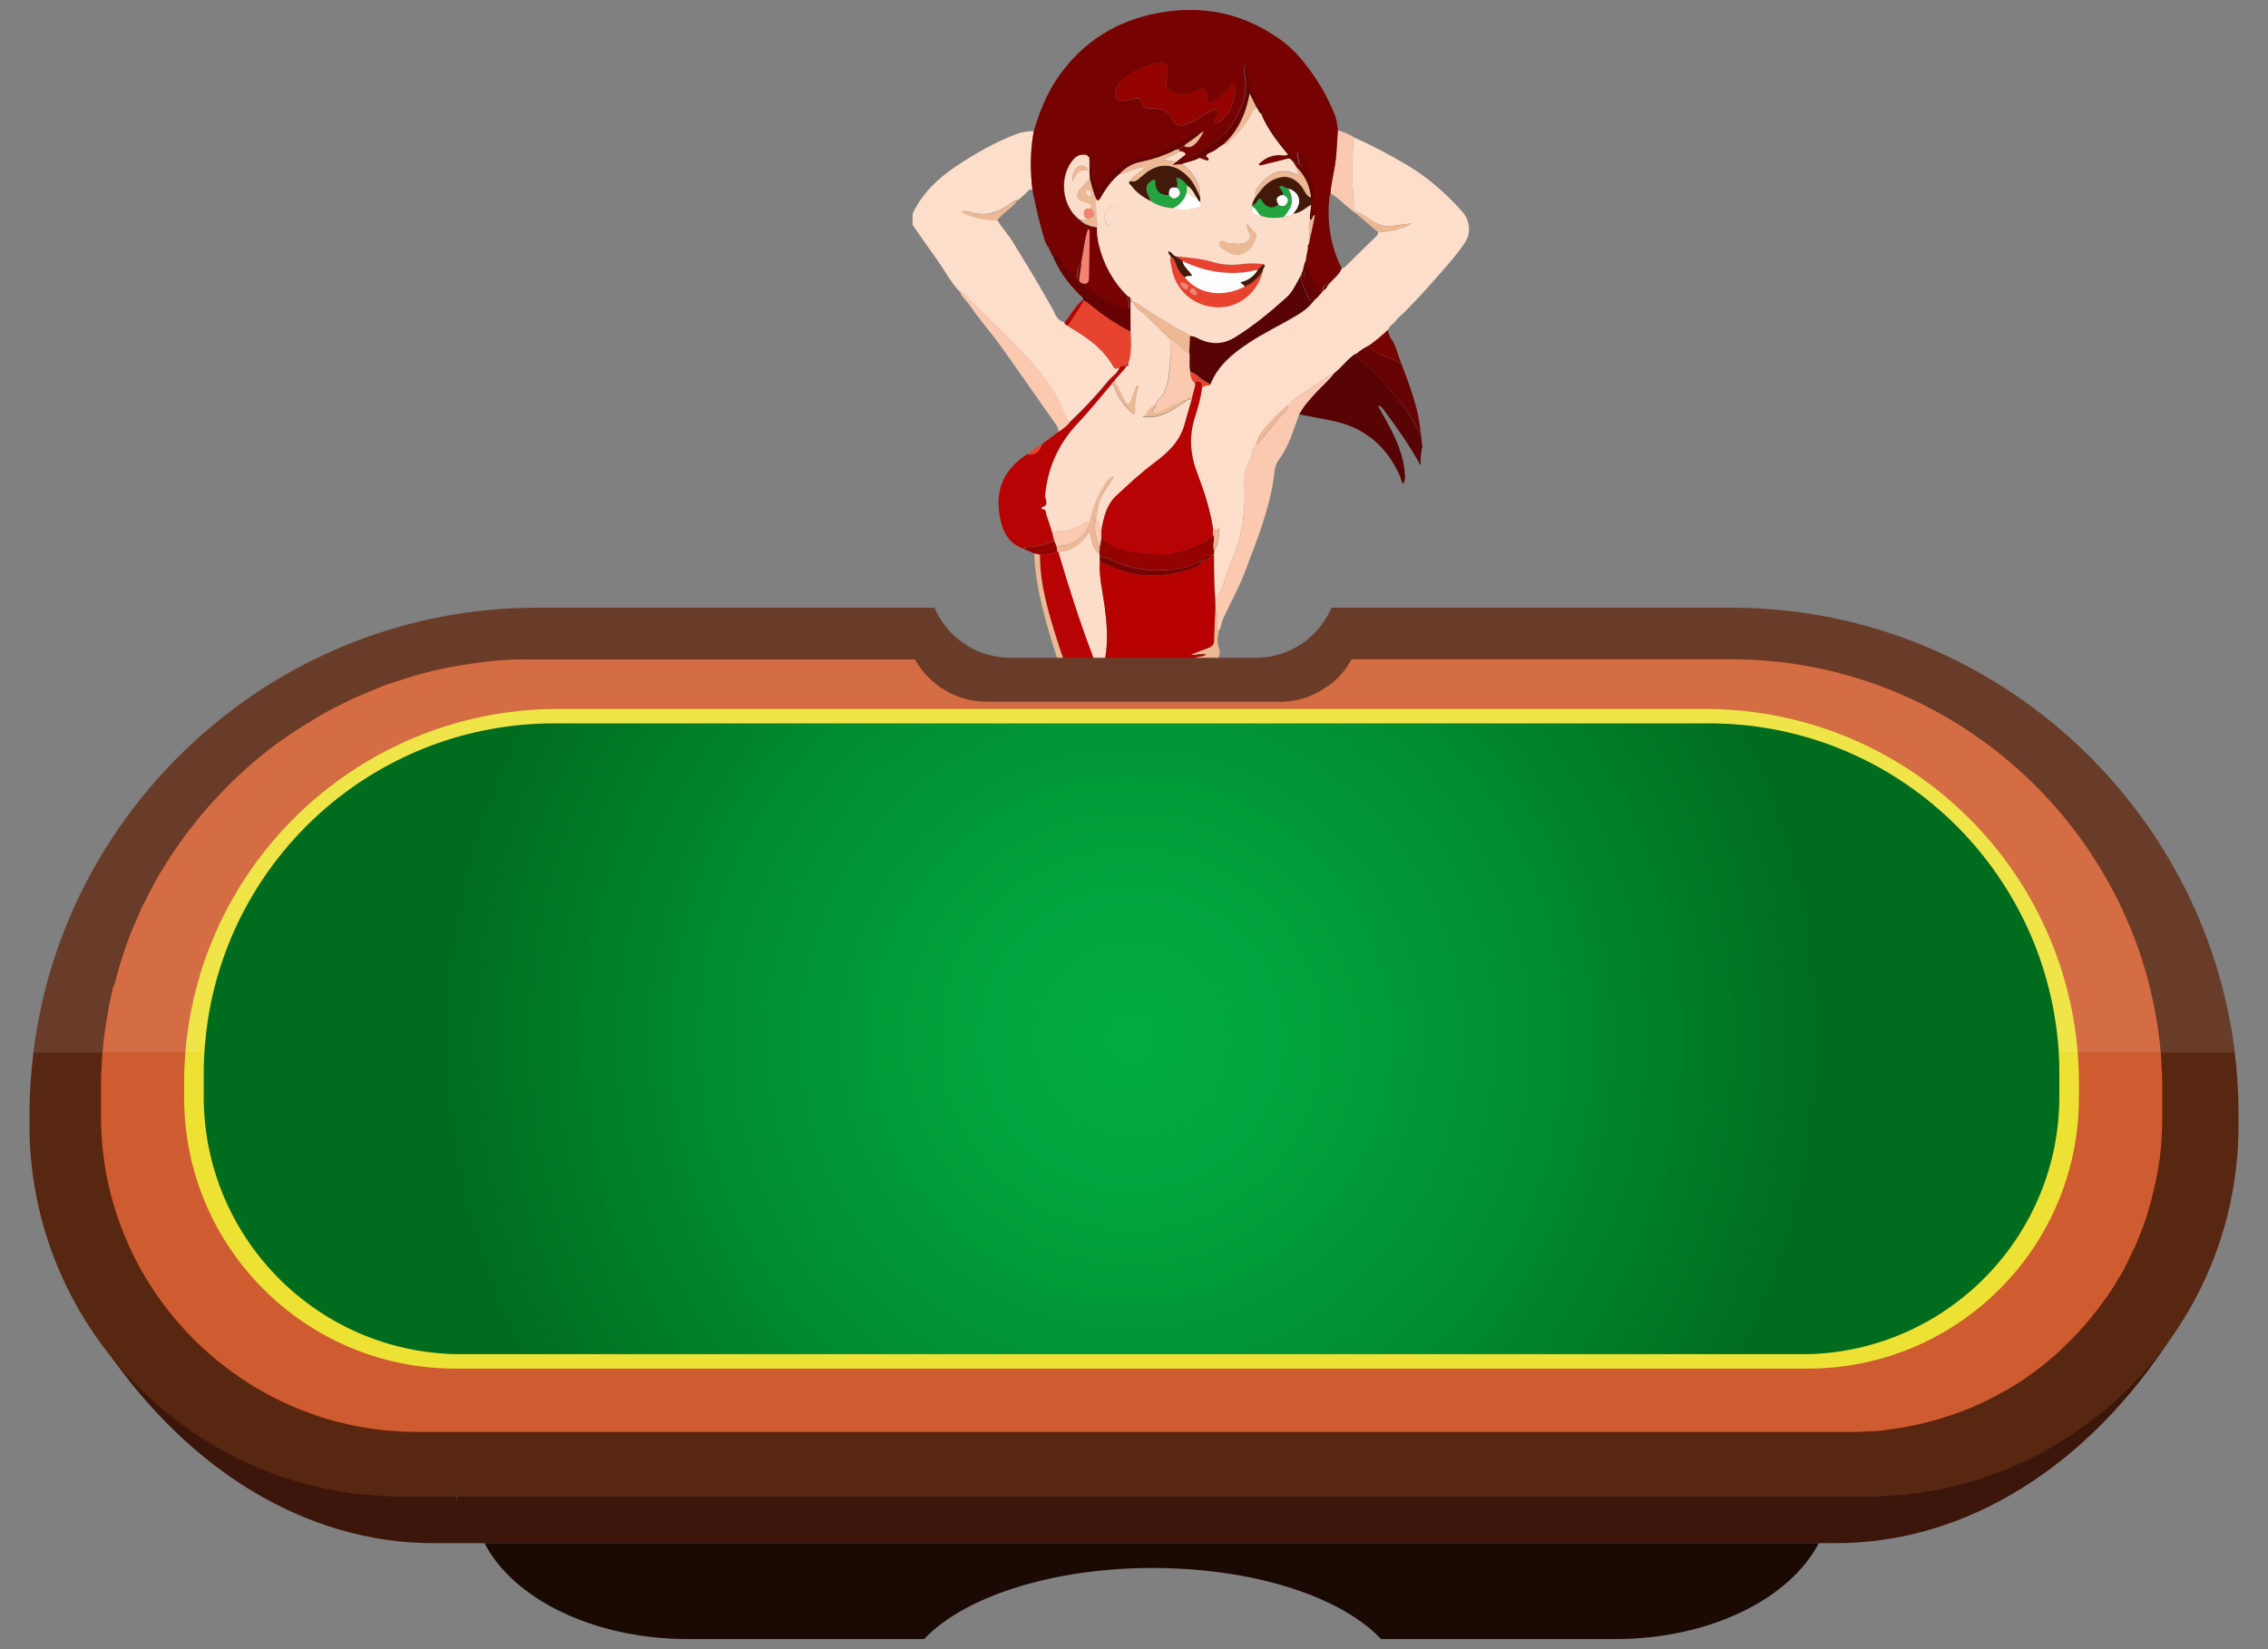 <?xml version="1.0" encoding="utf-8"?>
<!-- Generator: Adobe Illustrator 22.1.0, SVG Export Plug-In . SVG Version: 6.00 Build 0)  -->
<svg version="1.1" id="Layer_1" xmlns="http://www.w3.org/2000/svg" xmlns:xlink="http://www.w3.org/1999/xlink" x="0px" y="0px"
	 viewBox="0 0 1100 800" style="enable-background:new 0 0 1100 800;" xml:space="preserve">
<rect x="0" y="0" width="1100" height="800" fill="#808080" stroke="none"/>
<style type="text/css">
	.st0{fill:#FCDECA;}
	.st1{fill:#660203;}
	.st2{fill:#FBDDC9;}
	.st3{fill:#760201;}
	.st4{fill:#B70303;}
	.st5{fill:#EDB894;}
	.st6{fill:#FAC9B0;}
	.st7{fill:#580404;}
	.st8{fill:#950301;}
	.st9{fill:#E7432E;}
	.st10{fill:#F38270;}
	.st11{fill:#431909;}
	.st12{fill:#23A43F;}
	.st13{fill:#FEFEFE;}
	.st14{fill:#B70101;}
	.st15{fill:#CF5C30;stroke:#CF5C30;stroke-width:2;stroke-miterlimit:10;}
	.st16{fill:none;}
	.st17{fill:#EDE234;stroke:#EDE234;stroke-width:3;stroke-miterlimit:10;}
	.st18{opacity:0.97;fill:#3A1307;}
	.st19{opacity:0.97;fill:#180601;}
	.st20{opacity:0.95;fill:#57230C;}
	.st21{opacity:0.1;fill:#FFFFFF;stroke:#000000;stroke-width:0.222;stroke-miterlimit:10;}
	.st22{fill:url(#SVGID_1_);}
</style>
<g>
	<path class="st0" d="M465.5,141.5c-4.4-4.5-7.2-10.2-10.8-15.2c-4.1-5.7-8.1-11.4-12.1-17.2c0-1.8,0-3.5,0-5.3
		c4.5-9.8,12-17,20.6-22.8c9.4-6.3,19.2-12,29.9-16c2.7-1,5.5-1.4,8.3-1.4c-1.8,9.6-1.8,19.2-0.6,28.9c-0.7-1-1.2-0.8-2,0
		c-1.4,1.4-2.9,2.8-4.4,4.1c-0.5,0-1,0.1-1.2,0.6l0,0c-1,0-1.9,0.5-2.6,1.1c-5.6,4.3-11.5,6.7-18.8,4.9c-1.6-0.4-3.4-1.2-5.5-0.5
		c3.5,2.2,12.5,4.6,17.3,3.8c2,3.7,5,6.7,7.2,10.2c6.7,10.9,13.4,21.8,19.6,33c1.4,2.4,2.1,5.9,5.8,6.5c-0.1,1.1,0.7,1.5,1.6,1.7
		c0.4,0.3,0.7,0.6,1.1,0.9c8.3,4.9,16.2,10.3,21,19c0.8,1.4,1.9,1,3,0.3c-0.8,2.9-3.5,4.3-5.3,6.4c-5.8,7.1-12.1,13.9-18.8,20.2
		c-1.4-0.8-2-2.3-2.5-3.5c-3.5-10.2-9.9-18.7-17-26.5c-10.3-11.2-21.4-21.7-32.2-32.5C466.8,141.9,466.2,141.5,465.5,141.5z"/>
	<path class="st1" d="M689,209.6c-1.1-12-5.3-22.3-9.3-33.2c-2.9-1.4-5.7-2.8-8.7-3.9c-2.5-0.9-5.8-1.8-6.7-5.2
		c-2.3,1.1-4.5,2.4-6.4,4.2c-0.4,1.8,1.2,2.4,2.2,3.2c7.2,5.7,12.6,12.8,18.5,19.7c4.4,5.2,7.7,10.9,10.7,16.8
		C689.1,210.6,689.1,210.1,689,209.6z"/>
	<path class="st2" d="M533.4,271.9c-0.5,7.6,1.4,14.9,2.4,22.4c1.1,8.2,1.7,16.3,0.3,24.5c0,0.3,0.1,0.5,0.2,0.8c-2,0-3.9,0-5.9,0
		c-0.3-0.8-0.6-1.7-0.9-2.5c-6.1-16.2-11.4-32.7-16.3-49.4c6.7-0.5,11.6-3.9,15.1-10c1.4,3.9,1.2,8.1,4.8,10.6
		c0.1,0.6,0.1,1.1,0.2,1.7C533.4,270.6,533.4,271.2,533.4,271.9z"/>
	<path class="st3" d="M675.7,165.9c-0.7-0.9-1.4-1.9-1.8-3c-0.1-0.3-0.2-0.5-0.2-0.8c-0.3-0.5-0.5-1.1-0.5-1.8
		c-0.1,0-0.1-0.1-0.1-0.2c0.1-0.3,0.3-0.5,0.5-0.7c0,0,0-0.1,0-0.1c-2.9,2.9-6.1,5.5-9.4,7.9c0.9,3.4,4.2,4.4,6.7,5.2
		c3,1.1,5.9,2.5,8.7,3.9c-1.1-2.9-2.1-5.9-3.1-8.9C676.2,167,675.9,166.4,675.7,165.9z"/>
	<path class="st4" d="M513.3,267.7c4.9,16.6,10.1,33.1,16.3,49.4c0.3,0.8,0.6,1.7,0.9,2.5c-4.9,0-9.8,0-14.7,0
		c-0.7-2-1.5-4.1-2.1-6.1c-4.6-14.5-9.3-29-9.3-44.5c2.9-0.3,5.9-0.1,8.7-1.5C513,267.6,513.2,267.6,513.3,267.7z"/>
	<path class="st5" d="M504.3,269c0,15.5,4.7,30,9.3,44.5c0.6,2.1,1.4,4.1,2.1,6.1c-1,0-2,0-2.9,0c-5.3-16.7-10.5-33.5-11.2-51.2
		C502.4,268.6,503.3,268.8,504.3,269z"/>
	<path class="st5" d="M578.8,319.6c1.8-1.4,4.3-0.8,6.3-2.1c-2.3-0.8-4.5,0.4-7.5,0c3.3-1.3,6-2.4,8.8-3.4c1.8-0.6,2.5-1.7,2.5-3.7
		c0-5,0.4-10,0.6-14.9c1.1,2.8,0.4,5.7,0.4,8.6c0,1.1-0.1,1.9,1.2,2c-0.5,2.9-1.1,5.9,0.3,8.8c0.7,1.6-0.6,3.2-0.3,4.8
		C587,319.6,582.9,319.6,578.8,319.6z"/>
	<path class="st0" d="M709.3,102.8c-7.6-8.6-16.1-16.2-26-22.2c-8.6-5.2-17.5-9.9-26.7-14c-0.8,7.5-0.7,15-0.6,22.5
		c0,3.8,0.9,7.5,0.5,11.3c-0.1,1.1,0.7,1.5,1.2,2.2c2.8,1.1,5.3,2.9,7.8,4.6c3.5,2.3,7.1,2.9,11.2,2.2c2.5-0.4,5-0.7,7.7-1
		c-2.3,2.1-10.9,4.3-16,4.2c0.1,0.8-0.3,1.4-0.9,2c-5.1,4.9-10.1,9.9-15.1,14.8c-0.4,0.4-1,0.6-1.5,0.8c-1.2,3-3.8,4.9-5.9,7.2
		c-0.3,0.3-0.6,0.7-0.9,1c0,0-0.1,0.1-0.1,0.1c-0.6,1-1.3,1.8-2.2,2.5c-0.2,0.2-0.4,0.4-0.5,0.6c-0.9,1-1.8,2-2.7,3
		c-0.3,0.2-0.5,0.5-0.8,0.7l0.1-0.1c-0.2,0.2-0.4,0.4-0.6,0.7l0.1-0.1c-0.2,0.2-0.4,0.4-0.7,0.7l0.1,0c-2.1,2.9-5,4.9-8,6.7
		c-7.8,4.7-16.1,8.5-23.6,13.6c-7.7,5.1-14.6,10.9-18.1,19.8c-1.2,0.9-3.1,0-4.1,1.6c-0.5,4.9-1.9,9.6-3.4,14.3
		c-3,9.3-2.3,18.3,1.2,27.3c3.3,8.7,6.2,17.5,7.6,26.8c1.2,1.4,2,0.6,2.9-0.7c-0.1,4.1,0,8-2.4,11.3c0,0.4,0,0.7,0,1.1
		c0,0.4,0,0.9,0,1.3c0,7.1,0.1,14.1,0.6,21.2c3.5-4.9,4.9-10.8,6.9-16.3c1.3-3.3,2.7-6.6,3.8-10.1c2-6.5,3.2-13.1,3.4-19.9
		c0.1-3.1,0.1-6.3,0-9.4c-0.2-4.1,0.2-7.9,2.6-11.5c1.7-2.5,0.5-6.1,3.2-8.2c0.5-3.7,3-6.3,5.2-8.9c3.1-3.6,6.5-7,10.2-10
		c4-4.2,9.1-6.9,13.7-10.3c2-1.5,4.2-2.8,6.2-4.3c0.8-0.6,1.6-0.7,2.4-0.7c3.9-2.9,6.5-7.1,10.7-9.6c1.9-1.7,4.1-3,6.4-4.2
		c3.3-2.4,6.5-5,9.4-7.9c0.3-1,1-1.8,2-2.4c0.2-0.2,0.4-0.4,0.6-0.6c0.2-0.2,0.3-0.3,0.5-0.5c-0.6,0.4,0.2-0.3,0.3-0.4
		c0.1-0.1,0.3-0.3,0.4-0.4c0.1-0.2,0.2-0.4,0.4-0.6c6.9-6.4,13.2-13.4,19.4-20.5c4.6-5.3,9.4-10.5,13.3-16.4
		C713.8,112.9,712.7,106.6,709.3,102.8z"/>
	<path class="st6" d="M656.6,66.6c-0.8,7.5-0.7,15-0.6,22.5c0,3.8,0.9,7.5,0.5,11.3c-0.1,1.1,0.7,1.5,1.2,2.2c0,0.4,0,0.7,0,1.1
		c-0.8-0.7-1.6-1.4-2.5-2c-3.3-2.6-6.2-5.8-9.9-7.9c0.2-4.4,1.4-8.6,2.1-12.9c1-5.9,1-11.8,1.5-17.7
		C651.6,64.1,654.3,64.9,656.6,66.6z"/>
	<path class="st7" d="M668.3,196.8c1.6,0.2,2.2,1.2,2.8,2c6.5,8.7,12.7,17.5,17.9,27c0-1.5,0-2.9,0.1-4.4c0.1-1.6,0.4-3.2,0.7-4.8
		c-0.2-1.8-0.4-3.6-0.6-5.5c-3-5.9-6.4-11.6-10.7-16.8c-5.8-6.9-11.3-14.1-18.5-19.7c-1-0.8-2.6-1.4-2.2-3.2
		c-4.2,2.5-6.8,6.7-10.7,9.6c-2.7,3.6-6.2,6.5-9.2,9.8c-2.9,3.2-5.8,6.4-7.8,10.2c5.2,1,10.3,2,15.5,3c15.6,3,26.5,11.9,33.1,26.3
		c0.7,1.4,0.8,3.1,1.9,4.4c0.9-1.5,0.9-3,0.8-4.4C680.7,217.9,674.3,207.5,668.3,196.8z"/>
	<path class="st6" d="M647.1,181c-2.7,3.6-6.2,6.5-9.2,9.8c-2.9,3.2-5.8,6.4-7.8,10.2c-2.8,7.6-4.9,15.5-9.9,22.1
		c-1.8,2.4-2,5.1-2.3,7.7c-2.1,16.3-8.4,31.4-14.1,46.6c-3,8-7.3,15.4-10.7,23.1c-0.8,1.8-0.7,3.8-1.9,5.5c-1.4-0.1-1.2-0.9-1.2-2
		c0-2.9,0.6-5.8-0.4-8.6c0-1.6-0.1-3.2-0.1-4.7c3.5-4.9,4.9-10.8,6.9-16.3c1.3-3.3,2.7-6.6,3.8-10.1c2-6.5,3.2-13.1,3.4-19.9
		c0.1-3.1,0.1-6.3,0-9.4c-0.2-4.1,0.2-7.9,2.6-11.5c1.7-2.5,0.5-6.1,3.2-8.2c1,0.1,1.3-0.7,1.8-1.3c3-4,6.3-7.7,9.4-11.5
		c1.5-1.8,4.2-3.1,4.2-6.1c4-4.2,9.1-6.9,13.7-10.3c2-1.5,4.2-2.8,6.2-4.3C645.5,181.1,646.2,181,647.1,181z"/>
	<path class="st6" d="M519,204.8c-1.6,2-3.7,3.5-5.7,5c0.1-1.2-0.1-2.3-0.8-3.3c-9.2-13-18.2-26.2-27.5-39.1
		c-4.8-6.7-10.3-12.8-14.9-19.6c-1.5-2.2-3.7-3.8-4.5-6.3c0.7,0,1.3,0.4,1.8,0.9c10.8,10.8,21.9,21.2,32.2,32.5
		c7.1,7.7,13.5,16.3,17,26.5C517,202.6,517.6,204,519,204.8z"/>
	<path class="st8" d="M496.8,266.4c0.1-0.5,0.3-1,0.9-1c4.8,0.1,9.3-1.2,13.7-3c0.4,1,0.8,2,1.2,3c0.1,0.7,0.2,1.4,0.3,2.1
		c-2.7,1.4-5.7,1.2-8.7,1.5c-0.9-0.2-1.8-0.4-2.8-0.6C499.9,267.7,498.4,267.1,496.8,266.4z"/>
	<path class="st9" d="M505.5,215.6c-0.4,3.4-4.1,5.9-7,4.8C500.6,218.4,502.8,216.7,505.5,215.6z"/>
	<path class="st5" d="M493.3,97.3c-1.6,2.8-4.5,4.3-6.7,6.5c-0.9,1-1.9,1.9-2.9,2.8c-4.8,0.8-13.7-1.5-17.3-3.8
		c2-0.7,3.9,0.1,5.5,0.5c7.2,1.8,13.2-0.6,18.8-4.9C491.4,97.8,492.3,97.3,493.3,97.3z"/>
	<path class="st4" d="M525.7,145.8c-2.2,4.3-5.2,8.1-7.7,12.2c-0.9-0.3-1.6-0.6-1.6-1.7c3.1-3.5,5-8,8.9-10.8
		C525.5,145.6,525.6,145.7,525.7,145.8z"/>
	<path class="st5" d="M494.5,96.7c-0.3,0.5-0.7,0.6-1.2,0.6C493.5,96.8,494,96.7,494.5,96.7z"/>
	<path class="st3" d="M583.5,271.8c0.9-1.3,1.4-3.1,3.6-2.3C586.4,271.1,585.4,272,583.5,271.8z"/>
	<path class="st5" d="M588.4,269.4c0.1-0.4,0.2-0.8,0.3-1.2c0,0.4,0,0.9,0,1.3C588.6,269.5,588.5,269.4,588.4,269.4z"/>
	<path class="st5" d="M533.3,265.3c-0.1,1-0.1,2-0.2,3c-3.5-2.5-3.4-6.7-4.8-10.6c-3.5,6.1-8.4,9.5-15.1,10
		c-0.1-0.1-0.3-0.1-0.4-0.2c-0.1-0.7-0.2-1.4-0.3-2.1c1-0.6,2-0.6,3.1-0.7c5.9-0.4,11.9-6,12.9-11.8c1.1-5.6,3.1-10.9,6-15.9
		c3.1-5.3,3.2-5.3,5.2-5.9c0.3,1.2-0.7,1.8-1.2,2.6c-2.7,4.6-6.1,8.8-6.4,14.5c-1.5,0.5-1.4,1.4-0.6,2.4c0,0.4,0,0.8,0,1.2
		C530.2,256.5,531.6,260.9,533.3,265.3z"/>
	<path class="st8" d="M541,45.5c-0.2-3.5,1.9-6,4.3-7.7c5-3.4,10.3-6.4,16.6-7.2c3.6-0.4,5,0.8,4.4,4.4c-0.2,1.3-0.4,2.5-0.6,3.8
		c-0.9,5.3,4.4,7,8.6,6.8c2.5-0.1,4.7-1,6.9-2c2.4-1.1,3.4,0,3.8,2.2c0.1,0.5,0.1,1,0.2,1.5c0.5,2.9,1.2,3.3,3.5,1.6
		c3-2.2,6.3-4,8.5-7.1c0.3-0.5,0.6-1.1,1.3-1c0.7,0.2,0.8,0.8,0.7,1.4c-0.6,6.5-2,12.7-7.8,16.9c-0.5,0.4-1.1,0.5-1.6,0.2
		c-0.7-0.4-0.5-1-0.3-1.5c0.1-0.4,0.2-0.7,0.4-1.1c0.3-1.1,1.1-2.4,0.1-3.3c-1.1-0.9-2.1,0.3-3.1,0.8c-4.1,1.9-7.6,4.9-12,6.3
		c-2.7,0.9-5,0.2-6.3-2.6c-2-4.1-5.5-5.3-9.5-5.4c-2.6-0.1-5.1,0.3-5.7-3.4c-0.3-1.9-2.3-1.5-3.7-1.2c-1.7,0.4-3.4,1-5.2,1
		C542,49,540.8,48,541,45.5z"/>
	<path class="st2" d="M524,106.7c-9.2-6.5-10.6-21.8-2.8-30c1.7-1.7,3.6-2.2,5.9-1.7c0.3,0.4,0.7,0.7,1,1.1c0.1,0.2,0.3,0.4,0.4,0.5
		c0,0.4,0.1,0.8,0.1,1.1c-0.1,0.1-0.2,0.1-0.2,0.2c0,0.2,0.1,0.3,0.2,0.4c0,2,0,3.9,0,5.9c-0.1,0.1-0.2,0.2-0.2,0.2
		c0.1,0.2,0.2,0.3,0.2,0.4c0,0.6,0.1,1.1,0.1,1.7c-1.2,1.3-2.4,2.5-3.5,3.8c-1,1.2-2.4,2.5-2.6,3.9c-0.4,2.9,2.4,3.5,4.4,4
		c1.9,0.5,2.5,1.2,2.2,2.9c-1.3,0.2-3-0.2-3.4,1.8c-0.3,1.6,0.3,2.6,1.7,3.2C526.4,107.2,525.1,106.5,524,106.7z M527.5,82.8
		c-0.4-2.1-1.7-2.6-3.3-2.4c-2.5,0.4-4.2,3.4-4,7.4C521.8,84.7,523.2,81.5,527.5,82.8z"/>
	<path class="st1" d="M581.9,76.7c-2.6,1.5-5.7,1.8-8.4,2.9c-1.4,0.2-2.9,0.3-4.8,0.5c0.9-0.8,1.4-1.3,1.9-1.7
		c1.5-1.2,3.1-2.4,4.6-3.6c0,0.8,0,1.6,0,2.4l-0.2,0.1l0.1,0.1l0.1-0.2c5.7-2.4,10.6-6,15.5-9.7c6.2-4.6,9.8-10.9,12.3-18
		c1.6-4.4,1.5-9,0.8-13.6c-0.2-1.5-0.3-3,0.2-4.5c0.9,1.4,2.1,2.7,1.9,4.4c-0.8,4.7,1.4,8.5,3.4,12.4c0.8,1.6,1.2,3.5,2.7,4.7
		c0.7,0.6,0.6,1.6-0.2,2.3c-1.4-0.5-1.3-2.1-2.3-3c-1-2.1-2.1-4.1-3.4-6.9c-1.8,9.9-5.7,18.1-12.6,24.6c-2.3,1.4-4.1,3.4-6.8,4.2
		c-0.3,0.2-0.6,0.3-0.9,0.5c-0.3,0.4-0.8,0.6-0.7,1.2C584.1,76.3,583,76.5,581.9,76.7z"/>
	<path class="st5" d="M528.7,86.6c0.9,3.3,1.6,6.6,3,9.7c-0.6,4.7,0.8,9.2,0.5,13.9c-3-0.5-6-1.2-8.2-3.5c1.1-0.2,2.4,0.5,3.4-0.5
		c3.5-0.8,4-2.3,1.7-5c0.3-1.8-0.4-2.5-2.2-2.9c-1.9-0.5-4.8-1.1-4.4-4c0.2-1.4,1.6-2.7,2.6-3.9C526.3,89.1,527.5,87.9,528.7,86.6z
		 M528.8,95.8c0.3-1.4,1.1-2.8-0.6-3.6c-0.5-0.3-1.4,0.2-1.5,0.6C526.3,94.4,528,94.8,528.8,95.8z"/>
	<path class="st10" d="M525.7,137.5c-2.2-0.1-2.7-1.3-2.3-3.3c0.5-2.3,0.7-4.6,1-6.9c1.3-5.4,1.6-11.1,3.4-16.5
		c1.2,0.4,0.9,1.1,0.9,1.6c-0.1,7-0.1,14.1-0.3,21.1C528.4,135.3,528.6,137.6,525.7,137.5z"/>
	<path class="st1" d="M632,130.9c0.4-1.6,0.5-3.2,1.5-4.6c1.5,5.1,3.8,9.9,6.4,14.5c0.3,0.6,0.9,0.7,1.5,0.7c-0.9,1-1.8,2-2.7,3
		c-0.4,0.1-0.7,0.3-0.8,0.7c0,0,0.1-0.1,0.1-0.1c-0.4,0-0.6,0.3-0.6,0.7c0,0,0.1-0.1,0.1-0.1c-0.4,0-0.6,0.2-0.7,0.7
		c0,0,0.1,0,0.1,0c-1.3-0.2-1.8-1.2-2.4-2.2c-1.7-3.3-3-6.6-3.5-10.2c0.1-0.2,0.2-0.5,0.3-0.7c0.4-0.4,1.2,2.1,1.3-0.2
		C632.5,132.3,632.6,131.5,632,130.9z"/>
	<path class="st1" d="M635.3,106.8c-0.4-2.5,0.4-4.9,0.5-7.4c0-1.2,0-2.4,0-3.6c-0.6-5.9-3.1-11-7.4-15.2c0,0,0,0,0,0
		c-0.1-0.3-0.2-0.7-0.3-1c0.7,0,1.3-0.1,2-0.1c0.1,0.7,0.2,1.4,1,1.5c0.3,0.1,0.6-0.2,0.5-0.5c-0.2-0.8-0.8-1-1.5-1
		c0.6-1.9-1.3-3.7-0.2-5.7c3.3,4.6,5.7,9.6,6.8,14.9c0.7,3.2,1.9,6.9,0,10.3c-1.2,2.2,1.4,3.4,1.4,5.3
		C636.4,104.4,636.8,106.6,635.3,106.8z"/>
	<path class="st1" d="M627.7,79.1c-1-0.7-1.4-2.2-2.9-2.1c-0.1-0.7-0.1-1.3-0.2-2c-4.9-5.9-9.6-12-12.7-19c2.2-0.1,2.9,1.9,3.2,3.2
		c1.1,3.4,3.9,5.4,5.4,8.2C622.7,71.5,628,73.6,627.7,79.1z"/>
	<path class="st2" d="M570.6,78.4c-2.2,0.2-4.3-1-6.6-0.8c2.7-1.8,6-2.3,8.3-4.5c1.1,0.3,2.6,0,2.9,1.7
		C573.7,76,572.1,77.2,570.6,78.4z"/>
	<path class="st5" d="M574.3,70.7c2.6-2.4,5.9-3.8,8.2-6.4c0.5-0.2,1-0.5,1.6-0.8C580.9,69.6,578.1,72.6,574.3,70.7z"/>
	<path class="st5" d="M635.3,106.8c1.5-0.2,1.1-2.5,2.7-2.5c-0.9,4.1-1.7,8.2-2.6,12.3c-0.2,0.9,0,2-1.1,2.5c-0.3,0-0.5-0.1-0.8-0.1
		c0.6-2.5,2.7-4.8,1.2-7.6C635,109.9,634.3,108.2,635.3,106.8z"/>
	<path class="st1" d="M644.1,138.5c-0.6,1-1.3,1.8-2.2,2.5C641.6,139.2,642.2,138.3,644.1,138.5z"/>
	<path class="st1" d="M510.3,123.3c-0.8-0.8-1-1.8-1.4-2.8C512.3,120,509.6,122.5,510.3,123.3z"/>
	<path class="st5" d="M628.1,79.7c0.1,0.3,0.2,0.7,0.3,1c-0.6-0.1-0.8-0.5-0.8-1C627.8,79.6,628,79.7,628.1,79.7z"/>
	<path class="st1" d="M508.9,120.5c-0.2-0.4-0.4-0.9-0.6-1.3C509.1,119.4,509.1,119.9,508.9,120.5z"/>
	<path class="st1" d="M645,137.4c-0.3,0.3-0.6,0.7-0.9,1C644.3,137.9,644.5,137.5,645,137.4z"/>
	<path class="st7" d="M630.8,133.9c0.6,3.6,1.9,7,3.5,10.2c0.6,1.1,1.1,2,2.4,2.2c-2.1,2.9-5,4.9-8,6.7c-7.8,4.7-16.1,8.5-23.6,13.6
		c-7.7,5.1-14.6,10.9-18.1,19.8c-0.9-0.5-1.8-1.1-2.8-1.6c-2.4-1.4-4.2-3.8-7-4.6c-0.8-3.1-0.1-6.2-0.4-9.3c0.1-2.7,0.2-5.4,0.3-8.1
		c2-0.1,3.7,1,5.4,1.8c5.8,2.5,11.3,2.1,16.6-1.2c9-5.5,17-12.2,24.8-19.2C627.1,141.5,628.7,137.5,630.8,133.9z"/>
	<path class="st5" d="M668.4,112.6c-3.5-3-7.1-5.9-10.6-8.9c0-0.4,0-0.7,0-1.1c2.8,1.1,5.3,2.9,7.8,4.6c3.5,2.3,7.1,2.9,11.2,2.2
		c2.5-0.4,5-0.7,7.7-1C682.2,110.5,673.6,112.7,668.4,112.6z"/>
	<path class="st5" d="M624.8,196.3c0,3-2.7,4.2-4.2,6.1c-3.2,3.8-6.5,7.5-9.4,11.5c-0.5,0.6-0.8,1.4-1.8,1.3c0.5-3.7,3-6.3,5.2-8.9
		C617.7,202.7,621,199.3,624.8,196.3z"/>
	<path class="st9" d="M577.3,180.3c2.8,0.9,4.5,3.3,7,4.6c0.9,0.5,1.8,1.1,2.8,1.6c-1.2,0.9-3.1,0-4.1,1.6c0-2.4-0.9-3.5-3.4-2.4
		C577.7,184.3,577.2,182.4,577.3,180.3z"/>
	<path class="st5" d="M588.2,259.4c0-1,0.1-2,0.1-2.9c1.2,1.4,2,0.6,2.9-0.7c-0.1,4.1,0,8-2.4,11.3c-0.4-1.6-0.6-3.2-0.1-4.8
		c1.1-0.5,1.1-1.1,0-1.6C588.5,260.3,588.3,259.8,588.2,259.4z"/>
	<path class="st7" d="M636.7,146.4c0-0.4,0.2-0.6,0.7-0.7C637.1,146,636.9,146.2,636.7,146.4z"/>
	<path class="st7" d="M637.3,145.8c0-0.4,0.2-0.6,0.6-0.7C637.7,145.4,637.5,145.6,637.3,145.8z"/>
	<path class="st7" d="M637.8,145.2c0.1-0.4,0.4-0.7,0.8-0.7C638.4,144.8,638.1,145,637.8,145.2z"/>
	<path class="st6" d="M510.4,258.2c3.2-1.2,6.8,0,10-1.8c1.7-0.9,3.6-1.5,5.2-2.7c0.9-0.7,1.9-0.9,3-0.9c-1,5.8-7.1,11.4-12.9,11.8
		c-1.1,0.1-2.1,0.1-3.1,0.7c-0.4-1-0.8-2-1.2-3C511,261,510.7,259.6,510.4,258.2z"/>
	<path class="st6" d="M531.6,251.8c1.5,1.4,1.6,3.4,1.9,5.2c0,0,0.2,0.1,0.2,0.1c0.2-0.1,0.3-0.2,0.5-0.3c0,1.5,0,2.9,0,4.4
		c-0.3,1.4-0.6,2.8-0.8,4.2C531.6,260.9,530.2,256.5,531.6,251.8z"/>
	<path class="st0" d="M588.7,260.7c1.1,0.5,1.1,1.1,0,1.6C588.7,261.8,588.7,261.2,588.7,260.7z"/>
	<path class="st6" d="M532.1,248.2c0,0.8,0.3,1.8-0.6,2.4C530.8,249.5,530.6,248.7,532.1,248.2z"/>
	<path class="st9" d="M612.7,131.1c-2.5,10.9-11.8,18.5-22.3,18.1c-11.6-0.4-20.8-8.5-22.3-19.9c-0.2-1.5-0.9-3-0.2-4.6
		c1.4,0.2,1.8,1.3,2.2,2.4c1,2.8,2.1,5.5,4.6,7.4c6.8,8.2,18.1,10,28.9,4.5C607.6,137.5,610.3,134.5,612.7,131.1z M576.4,139.1
		c-0.4-1.5-1.7-1.8-2.9-2.1c-0.5-0.2-1,0.3-0.9,0.8c0.3,1.4,1.5,2.1,2.6,2.6C576,140.8,576.1,139.7,576.4,139.1z M578.1,139.8
		c-0.6,0.2-1.2,0.6-1,1.4c0.2,1.2,1.4,1.5,2.3,1.9c0.6,0.2,1.2-0.2,1.1-0.9C580.3,140.9,579.4,140.2,578.1,139.8z"/>
	<path class="st11" d="M548.1,87.8c1.5,0.5,2.9,0.1,4.1-0.9c0.9-0.8,1.8-1.5,2.7-2.3c7.2-6.1,15.2-5.6,21.6,1.3
		c2.7,2.9,4.1,6.4,5.7,9.8c0,0.7,0.1,1.5,0.1,2.2c-1.3-0.1-1.2-1.5-2-2.1c-1.2-2.1-2.2-4.4-4.5-5.7c-1.4-1.7-2.6-3.5-5.3-3.8
		c0.6,1.7,0.7,3.3,0.3,4.8c-3.2-0.5-4,0.3-3.9,3.6c-4.9,0-7-2.3-6.8-7.7c-3.7,1.3-4.9,3.7-3.5,7c0.5,1.3,1.1,2.5,1.6,3.7
		c-3.7-1.9-7.1-4.2-9.6-7.6C548.3,89.5,546.9,89,548.1,87.8z"/>
	<path class="st11" d="M635.8,95.8c0,1.2,0,2.4,0,3.6c-2.8,1.6-5.2,4.1-8.7,4.3c0.6-0.8,1.2-1.5,1.7-2.3c2.6-4.2,0.8-8.6-4-9.9
		c-1.5-0.1-2.6-2-4.4-0.8c0.8,1.2,2.1,2.2,1.9,3.8c-3.3,0.9-3.8,2-2.1,4.9c-3.2,2.6-6.4,1.5-8.9-3c-1.6,0.9-2.1,3.1-4,3.5
		c0-1.7,0.9-3,1.7-4.3c0.8-1,1.5-2,2.3-3c1.8-2.4,3.9-4.3,6.7-5.6c5.4-2.4,9.7-1.2,13.5,3.6C632.8,92.4,633.3,94.9,635.8,95.8z"/>
	<path class="st5" d="M567.6,164.5c-4.2-4-8.5-7.9-12.4-12.1c-1.9-2.1-4.9-3.2-5.9-6.2c3.7,1.2,6.5,3.9,9.7,5.8
		c5.4,3.3,10.7,6.8,16.4,9.5c0.7,0.4,1.4,0.6,1.7,1.5c-0.1,2.7-0.2,5.4-0.3,8.1c-0.8,0-1.4-0.4-2.1-0.9
		C572.2,168.5,570.5,165.7,567.6,164.5z"/>
	<path class="st9" d="M570.4,124.3c5.7,0.6,11.4,0.9,16.8,2.6c5,1.5,10,2,15.1,1.3c3.5-0.5,7.1-0.4,10.6,0c-0.8,0.7-1.7,1.5-2.5,2.2
		c-0.2,0.2-0.3,0.4-0.5,0.6c0,0,0.1-0.1,0.1-0.1c-2.2,0.4-4.4,1-6.6,1.2c-10.5,1.1-20.5-0.9-30-5.4
		C572.6,125.6,571.1,125.6,570.4,124.3z"/>
	<path class="st12" d="M558.4,97.7c-0.5-1.2-1.1-2.5-1.6-3.7c-1.4-3.4-0.2-5.8,3.5-7c-0.2,5.4,1.9,7.8,6.8,7.7
		c1.2,1.4,2.6,2.2,4.3,0.7c1.7-1.5,0.8-3-0.4-4.3c0.4-1.5,0.2-3-0.3-4.8c2.7,0.3,3.9,2.2,5.3,3.8c-0.1,1.1-0.2,2.3-0.3,3.4
		c-1.1,3.5-3.3,6-6.7,7.6C565.1,100.7,561.6,99.8,558.4,97.7z"/>
	<path class="st12" d="M622.3,94.5c0.2-1.6-1.1-2.6-1.9-3.8c1.8-1.2,3,0.7,4.4,0.8c2.8,5.1,2.3,8.4-1.9,13.4c0,0,0,0,0,0
		c-0.2,0.2-0.4,0.4-0.6,0.5c-3.5,0.4-7,0.7-10.5-0.6c-2.1-1.1-2.4-3.8-4.7-4.7c0-0.1,0-0.2,0.1-0.4c2-0.4,2.4-2.6,4-3.5
		c2.5,4.5,5.7,5.6,8.9,3c1.7,0.8,3.2,0.9,4.1-1.1C625.3,96.2,623.7,95.4,622.3,94.5z"/>
	<path class="st5" d="M635.8,95.8c-2.5-0.9-3-3.4-4.4-5.2c-3.8-4.8-8-6-13.5-3.6c-2.8,1.2-4.9,3.2-6.7,5.6c-0.8,1-1.5,2-2.3,3
		c-0.7-2.6,0.9-4.4,2.2-6.1c4.6-5.6,10.4-8.5,18.1-4.4c0.9-1.7-1.6-2.7-0.8-4.4C632.7,84.8,635.2,89.9,635.8,95.8z"/>
	<path class="st5" d="M605,108.5c1.1,1.8,2.2,3.1,3.5,4.2c0.6,0.5,1,1.2,0.8,2.1c-1,3.4-2.8,6.3-6,7.9c-2.9,1.5-6.1,0.8-8.6-1
		c-1.3-1-4-2-3.2-4c0.9-2,2.9,0.1,4.4,0.2c2.9,0.1,5.7,1.1,8.5-0.6c1.7-1.1,2.3-2,1.6-4C605.6,111.9,604.3,110.6,605,108.5z"/>
	<path class="st5" d="M593.5,70.1c6.9-6.5,10.8-14.6,12.6-24.6c1.3,2.7,2.4,4.8,3.4,6.9c-2.2,1-2.5,3.3-3.6,5.1
		c-2.9,4.6-6.5,8.5-10.5,12.1C594.8,70.2,594.2,70.2,593.5,70.1z"/>
	<path class="st13" d="M568.8,101.1c3.3-1.5,5.6-4,6.7-7.6c2,0,2.5,3.1,4.8,2.3c0.7,0.6,0.7,1.9,2,2.1c0.5,1.9-0.1,2.8-2.1,3.2
		C576.4,101.8,572.6,102,568.8,101.1z"/>
	<path class="st13" d="M623,104.9c4.2-5,4.6-8.4,1.9-13.4c4.8,1.4,6.6,5.7,4,9.9c-0.5,0.8-1.1,1.5-1.7,2.3
		C626.1,105.3,624.4,104.8,623,104.9z"/>
	<path class="st11" d="M570.4,124.3c0.7,1.2,2.2,1.3,3.1,2.3c0.6,2.9,3.3,4.5,4.7,7.1c-1.3,0.3-2.6-0.2-3.6,0.8
		c-2.4-1.9-3.6-4.6-4.6-7.4c-0.4-1.2-0.7-2.2-2.2-2.4c-0.4-0.9-1.4-1.4-1.3-2.7C568.5,122,568.8,124.2,570.4,124.3z"/>
	<path class="st3" d="M624.6,75c0.1,0.7,0.1,1.3,0.2,2c-4.5,1.1-9.1,2.3-13.6,3.4c-0.1,0-0.3-0.2-0.8-0.6c2.7-2.8,5.8-4.4,9.7-4.5
		C621.5,75.2,623.1,75.9,624.6,75z"/>
	<path class="st0" d="M535.7,104.9c0-1.8,3.2-5.3,4.4-5.2c1,0.1,1.7,0.6,1.1,1.8c-0.9,1.6-1.2,3.2-1.3,5c-0.1,1.3-0.7,2.7-2,2.8
		c-1.1,0.1-1.5-1.3-1.7-2.4C535.9,106.1,535.8,105.2,535.7,104.9z"/>
	<path class="st11" d="M610.5,130.4c0.8-0.7,1.7-1.5,2.5-2.2c1.4,1.1-0.4,1.9-0.3,2.9c-2.4,3.4-5.1,6.4-9.1,7.9
		c-0.2-1.1-1.6-1.2-2-2.2c3.8-0.8,6.5-2.9,8.5-6c0,0-0.1,0.1-0.1,0.1C610.2,130.7,610.3,130.6,610.5,130.4z"/>
	<path class="st13" d="M607.2,100.2c2.3,0.8,2.7,3.6,4.7,4.7C607.6,104.2,606.5,103.1,607.2,100.2z"/>
	<path class="st3" d="M581.9,76.7c1.1-0.2,2.2-0.4,3.3-0.7c0.6,0.3,1.3,0.8,1.1,1.5c-0.3,0.9-1.2,0.3-1.7,0.2
		C583.6,77.5,582.8,77.1,581.9,76.7z"/>
	<path class="st7" d="M632,130.9c0.6,0.6,0.5,1.4,0.5,2.1c-0.2,2.2-0.9-0.2-1.3,0.2C631.4,132.4,631.7,131.7,632,130.9z"/>
	<path class="st5" d="M549.3,146.2c-0.3,0-0.6,0-1,0.1c-0.1-0.6-0.1-1.2-0.2-1.8C548.9,144.8,549.3,145.4,549.3,146.2z"/>
	<path class="st13" d="M622.4,105.4c0.2-0.2,0.4-0.4,0.6-0.5C622.8,105.1,623.3,106.1,622.4,105.4z"/>
	<path class="st3" d="M585.9,74.9c0.3-0.2,0.6-0.3,0.9-0.5C586.4,74.5,586.1,74.7,585.9,74.9z"/>
	<path class="st10" d="M529.1,101.2c2.3,2.7,1.8,4.2-1.7,5c-1.4-0.6-2-1.6-1.7-3.2C526.1,101,527.8,101.4,529.1,101.2z"/>
	<path class="st5" d="M527.5,82.8c-4.3-1.2-5.7,1.9-7.3,5c-0.2-4,1.5-7,4-7.4C525.8,80.1,527.1,80.6,527.5,82.8z"/>
	<path class="st5" d="M528.5,84.3c0,0.2,0,0.4,0.1,0.6c-0.1-0.1-0.2-0.3-0.2-0.4C528.3,84.4,528.5,84.3,528.5,84.3z"/>
	<path class="st5" d="M528,76.1c0.4,0,0.6,0.1,0.4,0.5C528.3,76.5,528.1,76.3,528,76.1z"/>
	<path class="st5" d="M528.5,77.8c0,0.2,0,0.4,0,0.6c-0.1-0.1-0.2-0.3-0.2-0.4C528.3,77.9,528.4,77.9,528.5,77.8z"/>
	<polygon class="st3" points="575.2,77.2 575.1,77.5 575,77.4 	"/>
	<path class="st2" d="M528.8,95.8c-0.8-1-2.5-1.4-2.1-3c0.1-0.5,1-0.9,1.5-0.6C529.9,93,529.1,94.4,528.8,95.8z"/>
	<path class="st3" d="M630.1,79.6c0.7,0.1,1.4,0.2,1.5,1c0.1,0.3-0.2,0.6-0.5,0.5C630.3,80.9,630.1,80.3,630.1,79.6
		C630.1,79.6,630.1,79.6,630.1,79.6z"/>
	<path class="st6" d="M567.6,164.5c2.9,1.2,4.6,4,7.2,5.7c0.7,0.4,1.2,0.9,2.1,0.9c0.3,3.1-0.3,6.2,0.4,9.3c0,2.1,0.4,4.1,2.2,5.4
		c0.1,0.4,0.2,0.8,0.3,1.2c-0.1,0.2-0.1,0.4-0.2,0.6c-0.5,1.8-1,3.5-1.4,5.3c-1.2-0.5-2.1-0.2-2.3,1.2c0,0,0,0,0,0
		c-1,0-1.9,0.1-2.8,0.6c-3.1,1.7-6.2,3.2-9.4,4.7c-1.4,0.6-3.4,1.7-4.3,0.8c-1.3-1.1,1.3-2.3,1.2-3.7c0.5-2.4,2.8-3.6,3.9-5.7
		c2.7-5.1,2.7-10.7,3.2-16.2C567.8,171.1,567.6,167.8,567.6,164.5z"/>
	<path class="st5" d="M575.8,194c0.2-1.5,1.1-1.7,2.3-1.2c0,0.2-0.1,0.4-0.1,0.6C577.3,193.6,576.6,193.8,575.8,194z"/>
	<path class="st9" d="M579.6,187.5c0.1-0.2,0.1-0.4,0.2-0.6C579.7,187.1,579.6,187.3,579.6,187.5z"/>
	<path class="st6" d="M534.3,256.3c-0.2-0.4-0.1-0.7,0.2-1C534.4,255.6,534.3,256,534.3,256.3z"/>
	<path class="st5" d="M560.5,196.3c0.1,1.5-2.5,2.6-1.2,3.7c1,0.9,3-0.2,4.3-0.8c3.2-1.4,6.3-3,9.4-4.7c0.9-0.5,1.8-0.6,2.8-0.6
		c-6.4,4.3-12.6,9.4-21.7,8C557,200.6,557.4,197.1,560.5,196.3z"/>
	<path class="st13" d="M610.1,130.9c-2,3.1-4.7,5.2-8.5,6c0.4,1,1.8,1.1,2,2.2c-10.9,5.4-22.2,3.7-28.9-4.5c0.9-1,2.2-0.5,3.6-0.8
		c-1.4-2.6-4.2-4.1-4.7-7.1c9.5,4.6,19.5,6.5,30,5.4C605.7,131.8,607.9,131.3,610.1,130.9z"/>
	<path class="st10" d="M576.4,139.1c-0.3,0.6-0.4,1.7-1.2,1.3c-1.1-0.5-2.3-1.2-2.6-2.6c-0.1-0.6,0.4-1,0.9-0.8
		C574.7,137.3,576,137.6,576.4,139.1z"/>
	<path class="st10" d="M578.1,139.8c1.3,0.4,2.2,1.1,2.4,2.4c0.1,0.7-0.5,1.1-1.1,0.9c-1-0.4-2.1-0.7-2.3-1.9
		C576.9,140.5,577.5,140,578.1,139.8z"/>
	<path class="st13" d="M570.9,91.1c1.2,1.3,2.1,2.8,0.4,4.3c-1.7,1.5-3,0.7-4.3-0.7C566.9,91.3,567.7,90.6,570.9,91.1z"/>
	<path class="st0" d="M580.3,95.8c-2.4,0.8-2.9-2.3-4.8-2.3c0.1-1.1,0.2-2.3,0.3-3.4C578.1,91.4,579.1,93.7,580.3,95.8z"/>
	<path class="st13" d="M622.3,94.5c1.4,0.9,3,1.7,2,3.8c-0.9,2-2.5,1.9-4.1,1.1C618.5,96.5,619,95.3,622.3,94.5z"/>
	<path class="st13" d="M610.5,130.4c-0.2,0.2-0.3,0.4-0.5,0.6C610.2,130.7,610.3,130.6,610.5,130.4z"/>
	<g>
		<g>
			<path class="st2" d="M617.6,119.2c0-0.7-0.3-2,0-2.6c-0.1,0-0.2-0.1-0.3-0.1c0.3-0.1,0.6-0.3,1-0.4c1.3-0.8,3.1-1.4,4.6-1.9
				c1.5-0.5,3.2,0.2,4.6-0.2c0.3,0,0.5,0.1,0.8,0.1c-0.3-1-0.6-2-1-2.9c-0.3-0.1-1.9,1-2.2,1.1c-5.1,2.5-10,5.2-11.7,11
				c-0.4,1.4,0.2,3.5,1.7,4.2c3.1,1.3,5.8,0.3,8.9-0.5c4.6-1.1,2.7-8.2-2-7.1c-0.3,0.1-3.9,0.9-3.2,1.2c0.6,1.4,1.1,2.8,1.7,4.2
				c1.4-4.9,7.5-5.5,11.1-8.2c3.3-2.5,3.9-7.7-0.4-9.7c-4.4-2-9.6-0.7-13.8,1c-1.9,0.8-4.3,1.5-5.7,3.2c-1.7,2.1-1.6,5.1-1.6,7.6
				C610.4,124,617.8,124,617.6,119.2L617.6,119.2z"/>
		</g>
	</g>
	<g>
		<g>
			<path class="st2" d="M621.4,116.6c-0.1-0.2-0.2-0.3-0.3-0.5c-0.5-0.8-1.3-1.4-2.2-1.7c-0.9-0.2-2.1-0.1-2.8,0.4
				c-1.6,1-2.5,3.3-1.3,5c0.1,0.2,0.2,0.3,0.3,0.5c0.5,0.8,1.3,1.4,2.2,1.7c0.9,0.2,2.1,0.1,2.8-0.4
				C621.7,120.6,622.6,118.3,621.4,116.6L621.4,116.6z"/>
		</g>
	</g>
	<g>
		<g>
			<path class="st2" d="M621.2,114.5c0.7-0.3,1.4-0.6,2.1-0.9c0.8-0.3,1.5-1.4,1.7-2.2c0.2-0.9,0.1-2.1-0.4-2.8
				c-0.5-0.8-1.3-1.5-2.2-1.7c-0.3,0-0.7-0.1-1-0.1c-0.7,0-1.3,0.2-1.9,0.5c-0.7,0.3-1.4,0.6-2.1,0.9c-0.8,0.3-1.5,1.4-1.7,2.2
				c-0.2,0.9-0.1,2.1,0.4,2.8c0.5,0.8,1.3,1.5,2.2,1.7c0.3,0,0.7,0.1,1,0.1C620,115,620.6,114.8,621.2,114.5L621.2,114.5z"/>
		</g>
	</g>
	<g>
		<g>
			<path class="st2" d="M627.7,113.1c0,0.5-0.5,5.9-0.7,5.9c0.9-0.8,0.9-0.9,0.1-0.3c-0.4,0.2-0.8,0.4-1.2,0.6
				c-0.8,0.3-1.5,0.6-2.3,0.8c-4.6,1.3-2.6,8.4,2,7.1c2.6-0.7,6.4-2,7.9-4.5c0.7-1.2,0.8-2.7,1-4.1c0.3-1.9,0.5-3.7,0.6-5.6
				C635.5,108.4,628.1,108.4,627.7,113.1L627.7,113.1z"/>
		</g>
	</g>
	<path class="st14" d="M578.8,319.6c-14.2,0-28.3,0-42.5,0c-0.1-0.3-0.2-0.6-0.2-0.8c1.4-8.2,0.7-16.4-0.3-24.5
		c-1-7.4-2.9-14.8-2.4-22.4c1,1.5,2.8,1.7,4.3,2.4c12.8,6.1,25.9,6.2,39.1,2c2.6-0.8,5.2-1.8,6.7-4.4l0,0c1.8,0.2,2.9-0.7,3.6-2.3
		c0.4,0,0.9-0.1,1.3-0.1c0.1,0,0.2,0.1,0.3,0.2c0,7.1,0.1,14.1,0.6,21.2c0,1.6,0.1,3.2,0.1,4.7c-0.2,5-0.5,10-0.6,14.9
		c0,2-0.7,3-2.5,3.7c-2.8,1-5.5,2.1-8.8,3.4c2.9,0.4,5.1-0.7,7.5,0C583.1,318.8,580.6,318.2,578.8,319.6z"/>
	<path class="st3" d="M500.8,92.5c-1.2-9.7-1.2-19.3,0.6-28.9c2.7-9.4,6.4-18.5,12.1-26.6c11.9-16.9,28-26.9,48.2-30.7
		c20.8-3.9,40.1-0.2,57.7,11.8c4.3,2.9,8.2,6.4,11.6,10.4c7,8.4,12.7,17.6,16.6,27.8c0.8,2.1,0.9,4.4,1.3,6.6
		c-0.5,5.9-0.5,11.9-1.5,17.7c-0.7,4.3-1.8,8.6-2.1,12.9c-0.2,0.9-0.5,1.7-0.6,2.6c-1.1,11.9,0.6,23.3,6,34c-1.2,3-3.8,4.9-5.9,7.2
		c-0.6,0.1-0.8,0.5-0.9,1l-0.1,0.1c-1.9-0.2-2.5,0.7-2.2,2.5c-0.2,0.2-0.4,0.4-0.5,0.6c-0.6,0-1.2-0.2-1.5-0.7
		c-2.6-4.6-4.9-9.4-6.4-14.5c-0.1-2.5,1.1-4.7,0.9-7.2c1.1-0.5,0.9-1.6,1.1-2.5c0.9-4.1,1.8-8.2,2.6-12.3c0.1-1.9-2.5-3.1-1.4-5.3
		c1.8-3.4,0.7-7.1,0-10.3c-1.2-5.2-3.5-10.2-6.8-14.9c-1.1,2,0.7,3.9,0.2,5.7l0,0c-0.7,0-1.3,0.1-2,0.1c-0.1,0-0.3,0-0.4,0
		c0-0.2,0-0.3,0-0.5c0.4-5.5-4.9-7.7-7.1-11.7c-1.5-2.8-4.4-4.9-5.4-8.2c-0.4-1.2-1.1-3.3-3.2-3.2c-0.1-0.2-0.1-0.4-0.1-0.6
		c0.9-0.7,0.9-1.7,0.2-2.3c-1.5-1.3-1.9-3.1-2.7-4.7c-2-3.9-4.2-7.7-3.4-12.4c0.3-1.7-0.9-3-1.9-4.4c-0.5,1.5-0.4,2.9-0.2,4.5
		c0.7,4.6,0.8,9.2-0.8,13.6c-2.5,7-6.1,13.3-12.3,18c-4.9,3.7-9.8,7.2-15.5,9.7c0-0.8,0-1.6,0-2.4c-0.3-1.7-1.8-1.4-2.9-1.7
		c-0.2-0.2-0.4-0.5-0.6-0.7c0.9-0.6,1.7-1.1,2.6-1.7c3.8,1.9,6.6-1.1,9.8-7.2c-0.6,0.3-1.1,0.5-1.6,0.8c-3.1-0.6-5.4,1.9-7.6,3.1
		c-3.7,1.9-7.4,3.9-11.1,5.9c-1.3,0.7-3,0.4-4.2,1.7c-1.2,1.2-3,1.8-4.6,1.5c-3.4-0.6-6.1,1.4-8.6,2.6c-4.8,2.3-9.2,5.7-12.1,10.6
		c-0.4,0.6-0.6,1.6-1.6,1.4c-1-0.2-0.9-1.2-1.2-1.8c-1.6-3.6-2.4-7.4-2.2-11.4c0.1-1.5,0.1-3.1-2.2-2.9c-2.3-0.5-4.2,0-5.9,1.7
		c-7.8,8.1-6.4,23.5,2.8,30c2.2,2.3,5.2,3.1,8.2,3.5c-0.1,2.7,0.2,5.4,0.8,8.1c2.3,9.7,6.9,18.2,14,25.2c0.7,2,0.6,4.1,0.4,6.1
		c-5-0.6-9.3-2.5-13.4-5.1c-2.9-1.9-4.8-5.1-8.4-5.9c0,0,0.1-0.7,0.1-1c2.9,0.1,2.7-2.2,2.7-3.9c0.2-7,0.2-14.1,0.3-21.1
		c0-0.5,0.3-1.2-0.9-1.6c-1.8,5.4-2.1,11-3.4,16.5c-2.5,2.1-1,5.4-2.3,8c-1.5-1.6-2.8-3.1-4.3-4.5c-0.7-0.7-1.7-1.1-2.2-2.2
		c-1.1-2.5-2.9-4.4-5.4-5.4l0,0c-0.7-0.8,2-3.3-1.4-2.8l0,0c0.2-0.6,0.2-1.1-0.6-1.3c-0.3-0.7-0.7-1.4-1-2.1
		C504.3,109.1,502.5,100.9,500.8,92.5z M541,45.5c-0.2,2.5,1,3.5,3.5,3.5c1.8-0.1,3.4-0.7,5.2-1c1.4-0.3,3.4-0.7,3.7,1.2
		c0.6,3.7,3.1,3.3,5.7,3.4c4.1,0.1,7.6,1.3,9.5,5.4c1.3,2.8,3.6,3.4,6.3,2.6c4.4-1.4,7.9-4.4,12-6.3c1-0.5,2-1.7,3.1-0.8
		c1.1,0.9,0.3,2.2-0.1,3.3c-0.1,0.4-0.2,0.8-0.4,1.1c-0.2,0.6-0.4,1.2,0.3,1.5c0.5,0.3,1.1,0.2,1.6-0.2c5.8-4.2,7.2-10.3,7.8-16.9
		c0.1-0.6,0-1.3-0.7-1.4c-0.7-0.2-1,0.5-1.3,1c-2.2,3.1-5.6,4.9-8.5,7.1c-2.3,1.7-3,1.3-3.5-1.6c-0.1-0.5-0.1-1-0.2-1.5
		c-0.4-2.2-1.4-3.3-3.8-2.2c-2.2,1-4.4,1.9-6.9,2c-4.2,0.2-9.4-1.5-8.6-6.8c0.2-1.2,0.3-2.5,0.6-3.8c0.6-3.6-0.8-4.8-4.4-4.4
		c-6.3,0.7-11.6,3.7-16.6,7.2C542.9,39.5,540.8,42,541,45.5z"/>
	<path class="st4" d="M519,204.8c6.7-6.3,13-13.1,18.8-20.2c1.7-2.1,4.5-3.5,5.3-6.4c0.9-1.1,2.1-0.7,3.3-0.7
		c-1.6,2.9-4.4,4.8-6.1,7.5c-0.5,0.3-1,0.6-1.2,1.2c-5.4,6.3-10.5,12.9-16.3,18.9c-9.4,9.9-14.7,21.5-16,35.1
		c-0.2,1.8,2.4,4.9-1.6,5.8c-0.3,0.1-0.1,0.9,0.3,0.9c2-0.1,1.6,1.6,1.9,2.7c1,2.9,1.9,5.8,2.8,8.6c0.3,1.4,0.7,2.7,1,4.1
		c-4.4,1.9-8.9,3.1-13.7,3c-0.6,0-0.8,0.5-0.9,1c-7.8-2.7-10.6-9-11.8-16.3c-2.2-12.9,2.5-22.8,13.5-29.7c2.9,1.2,6.6-1.4,7-4.8
		c2.6-1.9,5.2-3.9,7.8-5.8C515.3,208.3,517.4,206.8,519,204.8z"/>
	<path class="st9" d="M546.4,177.5c-1.2,0-2.4-0.4-3.3,0.7c-1.1,0.6-2.2,1.1-3-0.3c-4.9-8.7-12.7-14.1-21-19
		c-0.4-0.2-0.8-0.6-1.1-0.9c2.6-4.1,5.5-7.9,7.7-12.2c1.1,0.4,2,1.1,2.9,1.9c6.1,5.1,12.7,9.5,19.8,13.2c0.2,5.2,0.6,10.4-1.2,15.4
		C546.6,176.5,546.3,176.9,546.4,177.5L546.4,177.5z"/>
	<path class="st8" d="M588.8,267.1c0,0.4,0,0.7,0,1.1c-0.1,0.4-0.2,0.8-0.3,1.2c-0.4,0-0.9,0.1-1.3,0.1c-2.2-0.8-2.7,1-3.6,2.3
		c0,0,0,0,0,0c-0.6,0.2-1.4,0.3-1.9,0.6c-3.9,2.4-8.4,3.3-12.7,3.8c-8,1-16.1,0.3-24-2.2c-3.9-1.2-7.4-3.5-11.5-4.1
		c-0.1-0.6-0.1-1.1-0.2-1.7c0.1-1,0.1-2,0.2-3c0.3-1.4,0.6-2.8,0.8-4.2c1,0.8,2,1.6,3,2.2c6.7,4.4,14.5,4.5,22.1,5.5
		c8.3,1,15.8-1.9,23.1-5.1c2.2-1,4.3-2.3,5.8-4.3c0.2,0.4,0.3,0.8,0.5,1.3c0,0.5,0,1.1,0,1.6C588.2,263.9,588.3,265.5,588.8,267.1z"
		/>
	<path class="st3" d="M533.4,270c4.1,0.6,7.6,2.8,11.5,4.1c7.9,2.5,16,3.2,24,2.2c4.2-0.5,8.8-1.5,12.7-3.8c0.6-0.3,1.3-0.4,1.9-0.6
		c-1.5,2.6-4.1,3.6-6.7,4.4c-13.3,4.2-26.4,4.1-39.1-2c-1.5-0.7-3.3-0.9-4.3-2.4C533.4,271.2,533.4,270.6,533.4,270z"/>
	<path class="st2" d="M634.3,119.1c0.3,2.5-1,4.8-0.9,7.2c-1,1.4-1.1,3-1.5,4.6c-0.3,0.8-0.6,1.5-0.9,2.3c-0.1,0.2-0.2,0.5-0.3,0.7
		c-2.1,3.6-3.7,7.6-6.9,10.5c-7.8,7-15.9,13.7-24.8,19.2c-5.3,3.3-10.8,3.7-16.6,1.2c-1.7-0.8-3.4-1.9-5.4-1.8
		c-0.3-0.8-1-1.1-1.7-1.5c-5.7-2.7-11-6.2-16.4-9.5c-3.2-2-6.1-4.6-9.7-5.8l0,0c0-0.8-0.4-1.5-1.2-1.8c-0.4-0.3-0.8-0.6-1.1-0.9
		c-7.1-7-11.7-15.5-14-25.2c-0.6-2.7-0.9-5.4-0.8-8.1c0.3-4.6-1.1-9.2-0.5-13.9c0.9,1.5,1.4,0.9,2.1-0.3c2.5-4.4,5.3-8.7,9.5-11.8
		c0.9,0.2,1.7-0.2,2.5-0.5c3.2-0.9,6.1-2.6,10-2.8c-2.6,2.8-5.8,4.1-7.7,6.9c-1.2,1.2,0.3,1.7,0.7,2.3c2.5,3.4,5.9,5.7,9.6,7.6
		c3.2,2.1,6.7,3,10.4,3.3c3.8,0.9,7.6,0.8,11.4,0c2-0.4,2.6-1.3,2.1-3.2c0-0.7-0.1-1.5-0.1-2.2c0.2-7-3.5-12-8.7-16.1
		c2.8-1,5.8-1.4,8.4-2.9c0.9,0.3,1.7,0.8,2.7,1c0.6,0.1,1.4,0.7,1.7-0.2c0.2-0.7-0.5-1.1-1.1-1.5c-0.1-0.6,0.4-0.8,0.7-1.2
		c0.3-0.2,0.6-0.3,0.9-0.5c2.6-0.8,4.5-2.9,6.8-4.2c0.7,0.1,1.4,0,1.9-0.5c4-3.7,7.6-7.6,10.5-12.1c1.1-1.7,1.4-4.1,3.6-5.1
		c0.9,0.9,0.9,2.5,2.3,3c0,0.2,0.1,0.4,0.1,0.6c3.1,7.1,7.8,13.1,12.7,19c-1.5,0.9-3,0.2-4.5,0.3c-3.9,0.1-6.9,1.7-9.7,4.5
		c0.5,0.4,0.7,0.6,0.8,0.6c4.5-1.1,9.1-2.2,13.6-3.4c1.5-0.1,1.9,1.5,2.9,2.1c0,0.2,0,0.3,0,0.5c0,0.5,0.2,0.9,0.8,1c0,0,0,0,0,0
		c-0.7,1.6,1.7,2.7,0.8,4.4c-7.6-4.1-13.5-1.1-18.1,4.4c-1.4,1.7-3,3.5-2.2,6.1c-0.8,1.3-1.7,2.7-1.7,4.3c0,0.1-0.1,0.2-0.1,0.4
		c-0.7,2.9,0.5,4,4.7,4.7c3.4,1.2,6.9,1,10.5,0.6c0.9,0.6,0.4-0.3,0.6-0.5l0,0c1.5-0.1,3.1,0.4,4.2-1.2c3.5-0.2,5.8-2.7,8.7-4.3
		c-0.1,2.5-0.9,4.9-0.5,7.4c-1,1.4-0.4,3-0.6,4.5c-5.1-6.1-14.1-6-20.1-1.1c-4.2,3.4-3.6,8.3,0.9,11.2c5.1,3.2,12.5,2.2,18-2.5
		C633.8,119,634,119.1,634.3,119.1z M570.4,124.3c-1.6-0.1-1.9-2.4-3.8-2.4c-0.1,1.3,0.9,1.8,1.3,2.7c-0.7,1.6,0,3.1,0.2,4.6
		c1.6,11.4,10.7,19.5,22.3,19.9c10.4,0.4,19.8-7.2,22.2-18.1c-0.2-1,1.7-1.8,0.3-2.9c-3.5-0.4-7.1-0.5-10.6,0
		c-5.2,0.7-10.2,0.3-15.1-1.3C581.8,125.3,576.1,125,570.4,124.3z M560.4,118.3c1.2-0.2,2.7-0.4,4.2-0.7c3.3-0.8,6.4-2.4,6.8-6
		c0.4-3.5-2-5.9-4.9-7.8c-5.1-3.4-10.8-4-16.6-2.8c-3.2,0.6-6.1,2.1-6.8,5.7c-0.6,3.4,1.4,5.7,3.9,7.6
		C550.9,117.2,555.4,118.1,560.4,118.3z M605,108.5c-0.7,2.1,0.5,3.4,1,4.8c0.7,2,0.2,2.9-1.6,4c-2.8,1.7-5.7,0.7-8.5,0.6
		c-1.5-0.1-3.5-2.2-4.4-0.2c-0.8,2,1.9,3,3.2,4c2.5,1.8,5.7,2.5,8.6,1c3.2-1.6,5-4.5,6-7.9c0.2-0.8-0.1-1.6-0.8-2.1
		C607.2,111.6,606.1,110.3,605,108.5z M535.7,104.9c0.1,0.3,0.2,1.2,0.4,2c0.2,1.1,0.6,2.5,1.7,2.4c1.3-0.1,1.9-1.5,2-2.8
		c0.1-1.8,0.4-3.4,1.3-5c0.7-1.1,0-1.7-1.1-1.8C539,99.6,535.7,103.1,535.7,104.9z"/>
	<path class="st1" d="M547,143.5c0.4,0.3,0.8,0.6,1.1,0.9c0.1,0.6,0.1,1.2,0.2,1.8c0,4.9,0.1,9.8,0.1,14.7
		c-7.1-3.7-13.7-8.1-19.8-13.2c-0.9-0.8-1.8-1.5-2.9-1.9c-0.1-0.2-0.2-0.3-0.4-0.3c0.2-1.3-1-1.8-1.7-2.5
		c-5.7-5.7-10.4-12.1-13.3-19.7c2.6,1,4.4,2.9,5.4,5.4c0.5,1.1,1.5,1.5,2.2,2.2c1.4,1.4,2.8,2.9,4.3,4.5c1.3-2.6-0.2-5.9,2.3-8
		c-0.3,2.3-0.6,4.6-1,6.9c-0.4,2,0,3.2,2.3,3.3c-0.1,0.4-0.2,1-0.1,1c3.6,0.8,5.5,4.1,8.4,5.9c4.1,2.6,8.4,4.5,13.4,5.1
		C547.6,147.7,547.7,145.6,547,143.5z"/>
	<path class="st1" d="M528,76.1c-0.3-0.4-0.7-0.7-1-1.1c2.3-0.3,2.3,1.4,2.2,2.9c-0.2,4,0.6,7.8,2.2,11.4c0.3,0.7,0.3,1.7,1.2,1.8
		c1,0.2,1.2-0.8,1.6-1.4c2.9-4.8,7.3-8.3,12.1-10.6c2.5-1.2,5.3-3.2,8.6-2.6c1.6,0.3,3.5-0.3,4.6-1.5c1.3-1.3,2.9-1,4.2-1.7
		c3.7-2,7.4-4,11.1-5.9c2.2-1.2,4.5-3.7,7.6-3.1c-2.3,2.6-5.6,4.1-8.2,6.4c-0.9,0.6-1.7,1.1-2.6,1.7c-0.5,0.1-1,0.1-1.4,0.3
		c-5.5,2.9-11.4,4.7-17.5,6c-3.7,0.8-6.9,2.7-9.5,5.5c-4.1,3.2-6.9,7.4-9.5,11.8c-0.7,1.2-1.2,1.8-2.1,0.3c-1.4-3.1-2.1-6.4-3-9.7
		c0-0.6-0.1-1.1-0.1-1.7c0-0.2,0-0.4-0.1-0.6c0-2,0-3.9,0-5.9c0-0.2,0-0.4,0-0.6c0-0.4-0.1-0.8-0.1-1.1
		C528.6,76.2,528.4,76.1,528,76.1z"/>
	<path class="st5" d="M543.2,84.2c2.6-2.8,5.9-4.7,9.5-5.5c6.1-1.3,12-3.1,17.5-6c0.4-0.2,0.9-0.2,1.4-0.3c0.2,0.2,0.4,0.5,0.6,0.7
		c-2.4,2.2-5.7,2.7-8.3,4.5c2.3-0.2,4.4,1,6.6,0.8c-0.5,0.4-1,0.9-1.9,1.7c1.9-0.2,3.3-0.4,4.8-0.5c5.2,4.1,8.9,9.1,8.7,16.1
		c-1.5-3.5-3-7-5.7-9.8c-6.5-6.9-14.5-7.4-21.6-1.3c-0.9,0.8-1.8,1.5-2.7,2.3c-1.2,1-2.5,1.4-4.1,0.9c1.8-2.8,5.1-4.1,7.7-6.9
		c-3.8,0.2-6.8,1.9-10,2.8C544.9,84,544.2,84.4,543.2,84.2z"/>
	<path class="st4" d="M588.2,259.4c-1.5,2-3.6,3.3-5.8,4.3c-7.4,3.2-14.9,6.1-23.1,5.1c-7.6-0.9-15.4-1.1-22.1-5.5
		c-1.1-0.7-2-1.5-3-2.2c0-1.5,0-2.9,0-4.4c0.1-0.1,0.2-0.3,0.1-0.5c0.1-0.3,0.2-0.7,0.2-1c1.1-5.6,2.6-11,6.9-15
		c5.9-5.4,11.8-10.9,18.2-15.8c6.6-5,12.6-10.3,14.9-18.7c1.1-4.2,2.4-8.3,3.6-12.4c0-0.2,0.1-0.4,0.1-0.6c0.5-1.8,1-3.5,1.4-5.3
		c0.1-0.2,0.1-0.4,0.2-0.6c-0.1-0.4-0.2-0.8-0.3-1.2c2.5-1.2,3.4-0.1,3.4,2.4c-0.5,4.9-1.9,9.6-3.4,14.3c-3,9.3-2.3,18.3,1.2,27.3
		c3.3,8.7,6.2,17.5,7.6,26.8C588.3,257.5,588.2,258.4,588.2,259.4z"/>
	<path class="st2" d="M534.3,256.3c0.1,0.2,0,0.3-0.1,0.5c-0.2,0.1-0.3,0.2-0.5,0.3c0,0-0.2,0-0.2-0.1c-0.3-1.9-0.5-3.8-1.9-5.2
		c0-0.4,0-0.8,0-1.2c0.9-0.6,0.5-1.6,0.6-2.4c0.2-5.7,3.7-9.9,6.4-14.5c0.5-0.8,1.5-1.4,1.2-2.6c-2,0.7-2,0.6-5.2,5.9
		c-2.9,4.9-4.9,10.2-6,15.9c-1.1,0-2.1,0.2-3,0.9c-1.5,1.2-3.5,1.8-5.2,2.7c-3.2,1.7-6.8,0.6-10,1.8c-0.9-2.9-1.8-5.8-2.8-8.6
		c-0.4-1.1,0.1-2.7-1.9-2.7c-0.4,0-0.6-0.8-0.3-0.9c4-0.9,1.4-4.1,1.6-5.8c1.3-13.6,6.6-25.2,16-35.1c5.7-6,10.9-12.6,16.3-18.9
		c1.1,0.4,1.2,1.5,1.5,2.4c1.6,4.6,4.5,8.2,7.9,11.4c0.4,0.4,0.8,1.1,1.4,0.6c0.3-0.2,0.4-0.9,0.4-1.3c-0.3-3.6,0.3-7,1.2-10.4
		c0.1-0.5,0.8-1.2-0.2-1.9c-1.6,2.4-1.8,5.2-3.1,7.6c-1,1.8-1.5,2-2.7,0.1c-1.9-3.2-3.1-6.7-5.4-9.7c1.7-2.8,4.5-4.7,6.1-7.5
		c0,0-0.1,0-0.1,0c0.8,0,0.9-0.6,0.9-1.1c1.8-5,1.4-10.2,1.2-15.4c0-4.9-0.1-9.8-0.1-14.7c0.3,0,0.6,0,1-0.1c0,0,0,0,0,0
		c1,3,3.9,4.1,5.9,6.2c4,4.2,8.3,8.1,12.4,12.1c0,3.3,0.2,6.7-0.1,10c-0.5,5.5-0.5,11-3.2,16.2c-1.1,2.1-3.3,3.3-3.9,5.7
		c-3.1,0.8-3.5,4.2-6.3,5.7c9.1,1.4,15.2-3.7,21.7-8l0,0c0.7-0.2,1.5-0.4,2.2-0.6c-1.2,4.1-2.5,8.3-3.6,12.4
		c-2.3,8.4-8.3,13.8-14.9,18.7c-6.4,4.8-12.3,10.3-18.2,15.8c-4.3,4-5.8,9.4-6.9,15C534.2,255.6,534.1,255.9,534.3,256.3z"/>
	<path class="st5" d="M540.4,185c2.3,2.9,3.5,6.5,5.4,9.7c1.1,1.9,1.7,1.7,2.7-0.1c1.3-2.4,1.5-5.2,3.1-7.6c1,0.7,0.3,1.3,0.2,1.9
		c-0.9,3.4-1.5,6.9-1.2,10.4c0,0.4-0.1,1.1-0.4,1.3c-0.6,0.5-1-0.2-1.4-0.6c-3.4-3.3-6.3-6.9-7.9-11.4c-0.3-0.9-0.4-2-1.5-2.4
		C539.4,185.6,539.8,185.3,540.4,185z"/>
	<path class="st4" d="M547.3,176.4c0,0.6-0.1,1.1-0.9,1.1C546.3,176.9,546.6,176.5,547.3,176.4z"/>
	<g>
		<g>
			<path class="st2" d="M547.9,110.2c-1-0.8-1.5-1.8-1.4-3.1c-1.1,0.3-0.8,0.2,1.1-0.2c2.5-0.4,5-0.5,7.6-0.2c2.4,0.3,5,0.8,7.3,1.7
				c2.2,0.5,3.1,1.9,2.5,4.4c-1.1,0.2-2.3,0.4-3.4,0.6c-2.2,0.3-4.6,0.5-6.9,0.3c-1.1-0.1-7.2-1.2-2.5-1.4c3.7-0.2,9.9,0.9,12,4.3
				c-0.1-0.9-0.2-1.9-0.4-2.8c0.1-0.9-11.8-3.1-13.2-3.4c-4.6-1-6.6,6.1-2,7.1c4.7,1.1,9.7,2.8,14.5,3.2c2.8,0.3,5.8-0.3,7.3-3.1
				c3.2-6.1-5.6-10.4-10.1-11.6c-5-1.3-14.8-3.3-18.1,2.3c-3.8,6.4,5.1,11.7,10.2,12.4c5.5,0.8,16.5,0.9,19.9-4.5
				c3.6-5.8-1-12.1-6.3-14.4c-6.2-2.7-16.5-4.5-22.9-1.3c-6,2.9-4,11-0.2,14.9C546,118.8,551.2,113.6,547.9,110.2L547.9,110.2z"/>
		</g>
	</g>
	<path class="st15" d="M839,319.6H655.7c-6.8,12.5-20,21-35.2,21h-142c-15.2,0-28.4-8.5-35.2-21H259c-116,0-210,94-210,210v12.5
		c0,84.5,68.5,153,153,153h694c84.5,0,153-68.5,153-153v-12.5C1049,413.6,955,319.6,839,319.6z"/>
	<path class="st16" d="M1046.2,493.6c-16.8-98.4-103-174-206.1-174H655.9c-6.8,12.2-19.9,20.5-34.9,20.5H479
		c-15,0-28.1-8.3-34.9-20.5H258.2c-103,0-189.3,75.6-206,174c-1.9,11.4-3,23.1-3,35v13c0,84.1,68.9,153,153,153h694
		c84.5,0,153-68.5,153-153v-13C1049.2,516.6,1048.1,504.9,1046.2,493.6z M1003.7,493.6c-0.2-1.1-0.4-2.1-0.6-3.2
		c-0.2-0.9-0.4-1.8-0.5-2.7l-0.2-1c-0.2-0.9-0.4-1.8-0.6-2.7c-0.2-0.9-0.4-1.8-0.7-2.7c-0.3-1.3-0.7-2.6-1-4
		c-1.1-4-2.3-7.9-3.7-11.8c-0.7-1.9-1.4-3.8-2.1-5.6c-0.4-1.1-0.9-2.2-1.3-3.3c-0.4-0.9-0.8-1.8-1.1-2.7c0-0.1-0.1-0.2-0.1-0.3
		c-0.4-1-0.8-1.9-1.3-2.9c-0.9-1.9-1.8-3.8-2.7-5.7c-0.4-0.9-0.9-1.8-1.3-2.6c-1-2-2.1-4-3.2-5.9c-0.5-0.8-1-1.7-1.5-2.5
		c-0.5-0.8-1-1.7-1.5-2.5c0-0.1-0.1-0.1-0.1-0.2c-0.5-0.9-1.1-1.7-1.6-2.5c-0.1-0.2-0.2-0.4-0.3-0.5c-0.5-0.8-1-1.5-1.5-2.2
		c-0.6-0.9-1.2-1.7-1.8-2.6c-0.6-0.9-1.2-1.7-1.8-2.6c-0.6-0.9-1.2-1.7-1.8-2.5c-0.6-0.8-1.3-1.7-1.9-2.5c-0.6-0.8-1.3-1.7-1.9-2.5
		c-0.6-0.8-1.2-1.5-1.8-2.2c0-0.1-0.1-0.1-0.2-0.2c-0.7-0.8-1.3-1.6-2-2.4c-0.7-0.8-1.4-1.6-2.1-2.4c-0.7-0.8-1.4-1.5-2.1-2.3
		c-0.7-0.8-1.4-1.5-2.1-2.3s-1.4-1.5-2.2-2.3s-1.5-1.5-2.2-2.2c-0.1-0.1-0.1-0.1-0.2-0.2c-0.7-0.7-1.4-1.3-2.1-2
		c-0.7-0.7-1.4-1.3-2.1-2c-0.1-0.1-0.1-0.1-0.2-0.2c-0.8-0.7-1.5-1.4-2.3-2.1c-0.1-0.1-0.2-0.2-0.4-0.3c-0.7-0.6-1.3-1.2-2-1.7
		c-1.6-1.4-3.2-2.7-4.8-4c-0.7-0.6-1.4-1.1-2.1-1.6c-0.1-0.1-0.3-0.2-0.4-0.3c-0.8-0.6-1.7-1.3-2.5-1.9c-0.8-0.6-1.7-1.2-2.5-1.9
		c-1-0.7-1.9-1.4-2.9-2c-0.8-0.5-1.5-1-2.3-1.5c-0.9-0.6-1.7-1.1-2.6-1.7c-0.9-0.6-1.8-1.1-2.7-1.7c-0.9-0.5-1.8-1.1-2.7-1.6
		c-0.9-0.5-1.8-1.1-2.7-1.6c-0.9-0.5-1.8-1-2.8-1.5c-0.1,0-0.1-0.1-0.2-0.1c-0.8-0.5-1.7-0.9-2.6-1.4c-0.9-0.4-1.7-0.9-2.6-1.3
		c-0.1,0-0.1-0.1-0.2-0.1c-0.9-0.5-1.9-0.9-2.8-1.4c-0.7-0.4-1.5-0.7-2.2-1c-0.3-0.1-0.7-0.3-1-0.4c-0.9-0.4-1.7-0.8-2.6-1.2
		c-1-0.4-1.9-0.8-2.9-1.3c-0.8-0.3-1.7-0.7-2.5-1c-0.2-0.1-0.4-0.2-0.7-0.3c-0.7-0.3-1.4-0.5-2.1-0.8c-0.5-0.2-1-0.4-1.5-0.5
		c-0.7-0.3-1.5-0.5-2.2-0.8c-0.9-0.3-1.8-0.7-2.8-1c-0.1,0-0.2-0.1-0.3-0.1c-1-0.3-2-0.7-3-1c-0.8-0.3-1.6-0.5-2.4-0.7
		c-0.5-0.2-1-0.3-1.6-0.5c-0.8-0.2-1.5-0.4-2.3-0.6c-0.6-0.2-1.2-0.3-1.8-0.5c-0.5-0.1-1-0.3-1.6-0.4c-0.5-0.1-1-0.2-1.4-0.4
		c-0.7-0.2-1.4-0.3-2.2-0.5c-0.7-0.2-1.4-0.3-2.2-0.5c-0.2,0-0.3-0.1-0.5-0.1c-0.6-0.1-1.1-0.2-1.7-0.3c0,0-0.1,0-0.2,0
		c0,0-0.1,0-0.1,0c-1.5-0.3-3.1-0.6-4.6-0.9c-1.1-0.2-2.2-0.4-3.3-0.5c-1.3-0.2-2.6-0.4-3.9-0.6c-0.8-0.1-1.6-0.2-2.4-0.3
		c-0.8-0.1-1.6-0.2-2.4-0.3c-0.8-0.1-1.6-0.2-2.4-0.2c-0.4,0-0.9-0.1-1.3-0.1c-0.6,0-1.1-0.1-1.7-0.1c-2.4-0.2-4.9-0.3-7.4-0.4
		c-0.7,0-1.3-0.1-2-0.1c-0.8,0-1.7,0-2.5-0.1c-0.8,0-1.7,0-2.5,0H270.3c-88.6,0-162.2,64-177.2,148.3c-1.8,10.3-2.8,20.9-2.8,31.8
		v7.8c0,71.8,58.2,130,130,130h656.2c1.1,0,2.2,0,3.3,0c0.8,0,1.5,0,2.3-0.1c0.7,0,1.5-0.1,2.2-0.1c0.7,0,1.4-0.1,2.1-0.1
		c0.4,0,0.9-0.1,1.3-0.1c0.6,0,1.3-0.1,1.9-0.2c1.3-0.1,2.6-0.3,3.9-0.5c0.7-0.1,1.4-0.2,2.1-0.3c1.3-0.2,2.6-0.4,3.9-0.6
		c0.4-0.1,0.9-0.2,1.3-0.2c0,0,0.1,0,0.1,0c0.5-0.1,1-0.2,1.5-0.3c0.8-0.2,1.6-0.3,2.4-0.5c0.6-0.1,1.3-0.3,2-0.5
		c1.1-0.3,2.3-0.6,3.4-0.9c0.5-0.1,0.9-0.3,1.4-0.4c1.3-0.4,2.5-0.7,3.8-1.1c0.7-0.2,1.3-0.4,2-0.6c4.6-1.5,9.1-3.3,13.5-5.3
		c0.4-0.2,0.8-0.4,1.2-0.5c2.8-1.3,5.6-2.8,8.3-4.3c0.9-0.5,1.8-1,2.7-1.5c7.2-4.3,14-9.3,20.2-14.8c0.7-0.6,1.3-1.2,1.9-1.8
		c2.1-1.9,4-3.9,6-5.9c0.5-0.6,1.1-1.1,1.6-1.7c0.2-0.2,0.4-0.4,0.6-0.7c0.4-0.4,0.8-0.8,1.1-1.3c0.4-0.5,0.9-1,1.3-1.5
		c0.2-0.3,0.4-0.5,0.7-0.8c0.8-0.9,1.5-1.8,2.3-2.8c0.4-0.6,0.9-1.1,1.3-1.7c1.1-1.5,2.2-2.9,3.2-4.4c0.3-0.4,0.5-0.8,0.8-1.1
		c0,0,0.1-0.1,0.1-0.1c0.6-0.8,1.1-1.7,1.7-2.6c0.1-0.2,0.3-0.4,0.4-0.6c0.4-0.6,0.8-1.2,1.2-1.8c0-0.1,0.1-0.1,0.1-0.2
		c0.3-0.5,0.7-1.1,1-1.7c0.4-0.6,0.7-1.2,1.1-1.9c0.7-1.3,1.4-2.5,2.1-3.8c0.3-0.6,0.7-1.3,1-1.9c0.3-0.5,0.5-1,0.8-1.6
		c0.5-1.1,1-2.2,1.5-3.3c0.3-0.5,0.5-1.1,0.7-1.6c1.4-3.1,2.6-6.3,3.7-9.5c0.5-1.5,1-3,1.5-4.5c0.2-0.5,0.3-1,0.4-1.5
		c0.1-0.5,0.3-1,0.4-1.5c0.1-0.5,0.3-1,0.4-1.5c0.1-0.5,0.3-1,0.4-1.5c0.1-0.5,0.3-1,0.4-1.5c0.1-0.5,0.2-1,0.4-1.5s0.2-1,0.3-1.5
		c0.1-0.5,0.2-1.1,0.3-1.6c0.2-1,0.4-2,0.6-3.1c0.1-0.4,0.1-0.8,0.2-1.3c0-0.3,0.1-0.5,0.1-0.8c0.1-0.6,0.2-1.2,0.3-1.8
		c0.1-0.6,0.2-1.2,0.3-1.8c0.1-0.6,0.2-1.2,0.2-1.9s0.1-1.2,0.2-1.9c0.1-0.5,0.1-1.1,0.2-1.7c0.1-0.6,0.1-1.2,0.1-1.7
		c0-0.5,0.1-1.1,0.1-1.6c0-0.3,0-0.6,0.1-0.9c0-0.4,0-0.9,0.1-1.3c0-0.2,0-0.4,0-0.5c0-0.5,0-1.1,0-1.6c0-0.4,0-0.9,0-1.3
		c0-0.8,0-1.7,0-2.5v-7.8C1006.5,514.5,1005.5,503.9,1003.7,493.6z"/>
	<path class="st17" d="M876.8,662.4h-656c-71.8,0-130-58.2-130-130v-7c0-99.4,80.6-180,180-180h556c99.4,0,180,80.6,180,180v7
		C1006.8,604.2,948.6,662.4,876.8,662.4z"/>
	<path class="st18" d="M1052.5,649.6c-39.6,60.7-97.7,99-162.4,99H210.6c-62.6,0-118.9-35.8-158.4-93c0.9,1.1,1.9,2.1,2.8,3.1
		c7,8.6,14.7,16.5,23.1,23.7c31.4,27,72.1,43.3,116.3,43.3h27.2v4c0-1.3,0.1-2.7,0.2-4H906c46.5,0,89-18,121.1-47.5
		c8.7-8,16.7-16.9,23.7-26.5C1051.4,650.9,1051.9,650.2,1052.5,649.6z"/>
	<path class="st19" d="M882.1,748.6c-14,27-52.9,46.5-98.7,46.5H669.8c-17.5-18.7-54.8-32.2-99-34.2c-3.9-0.2-7.8-0.3-11.8-0.3
		c-4.1,0-8.1,0.1-12,0.3c-44.1,2.1-81.3,15.6-98.8,34.2H406c0-0.4,0.1-0.7,0.2-1.1c-0.1,0.4-0.2,0.7-0.3,1.1h-72.2
		c-45.8,0-84.8-19.5-98.7-46.5H882.1z"/>
	<path class="st20" d="M1083.9,510.6c-15-121.2-119-215.8-244.1-215.8H645.8c-6.1,14.3-20.3,24.3-36.8,24.3H490
		c-16.5,0-30.7-10-36.8-24.3H260.3c-125.1,0-229.2,94.6-244.1,215.8c-1.2,9.9-1.9,20-1.9,30.2v5.1c0,43,15.3,82.6,40.7,113.7
		c0.1,0.2,0.3,0.3,0.4,0.5l0,0c6.8,8.3,14.4,16,22.6,23c31.4,26.7,72,42.8,116.3,42.8h711.5c46.5,0,89-17.8,121-47
		c8.7-8,16.7-16.8,23.7-26.3c0.1-0.1,0.2-0.2,0.2-0.3c0,0,0,0,0,0c22-29.8,35-66.6,35-106.3v-5.1
		C1085.7,530.5,1085.1,520.5,1083.9,510.6z M55.5,477.6c0.2-0.8,0.4-1.5,0.6-2.2c0.2-0.7,0.4-1.5,0.6-2.2c0.2-0.7,0.4-1.5,0.6-2.2
		c0.2-0.7,0.4-1.4,0.6-2.1c0-0.1,0.1-0.2,0.1-0.3c0.2-0.7,0.4-1.3,0.6-2c0.2-0.7,0.5-1.5,0.7-2.2c0.2-0.7,0.5-1.4,0.7-2.1
		c0,0,0,0,0-0.1c0.3-0.8,0.5-1.6,0.8-2.4c0-0.1,0.1-0.3,0.2-0.4c0-0.1,0.1-0.3,0.1-0.4c0,0,0,0,0-0.1c0.3-1,0.7-2,1.1-2.9
		c0.1-0.3,0.2-0.6,0.3-0.9c0.3-0.8,0.6-1.6,1-2.5c0.6-1.6,1.2-3.1,1.9-4.6c0.2-0.5,0.4-0.9,0.6-1.4c0.6-1.5,1.3-2.9,1.9-4.4
		c0.2-0.4,0.4-0.8,0.5-1.2c0-0.1,0-0.1,0.1-0.1c0.2-0.4,0.4-0.8,0.6-1.3c0.2-0.4,0.4-0.8,0.6-1.2c0,0,0-0.1,0.1-0.1
		c0.7-1.4,1.4-2.8,2.1-4.2c0.4-0.8,0.8-1.5,1.2-2.3c0,0,0,0,0,0c0.1-0.3,0.3-0.5,0.4-0.8c0.2-0.4,0.5-0.9,0.7-1.3
		c0.3-0.5,0.5-1,0.8-1.5c1.3-2.3,2.5-4.5,3.9-6.7c0.3-0.5,0.7-1.1,1-1.6s0.7-1.1,1-1.6c0.2-0.3,0.3-0.5,0.5-0.8
		c0.2-0.2,0.3-0.5,0.5-0.7c0.2-0.3,0.3-0.6,0.5-0.9c0.2-0.3,0.4-0.6,0.6-0.9c0.4-0.5,0.7-1.1,1.1-1.6c0.4-0.5,0.7-1.1,1.1-1.6
		c0,0,0,0,0,0c0.5-0.8,1.1-1.6,1.6-2.3c0.5-0.8,1.1-1.5,1.6-2.3c0.5-0.8,1.1-1.5,1.7-2.3c0.6-0.8,1.1-1.5,1.7-2.3
		c0.1-0.1,0.1-0.2,0.2-0.2c0.8-1,1.6-2,2.4-3c0.1-0.1,0.1-0.2,0.2-0.3c0.8-1,1.5-1.9,2.3-2.9c0.8-0.9,1.6-1.9,2.4-2.8
		c0.8-1,1.7-2,2.5-2.9c0,0,0,0,0,0c0.9-1,1.7-1.9,2.6-2.8c0.9-0.9,1.8-1.9,2.6-2.8c0.9-0.9,1.8-1.9,2.7-2.8c0.9-0.9,1.8-1.8,2.7-2.7
		c0.9-0.9,1.8-1.8,2.8-2.7c0.5-0.4,0.9-0.9,1.4-1.3c0.5-0.4,1-0.9,1.4-1.3c0.9-0.9,1.9-1.7,2.9-2.6c0.5-0.4,1-0.8,1.4-1.3
		c0.5-0.4,1-0.8,1.5-1.2c0,0,0,0,0.1-0.1c1-0.8,2-1.6,2.9-2.4c1.2-0.9,2.3-1.8,3.5-2.8c0.9-0.7,1.7-1.3,2.6-2
		c0.3-0.2,0.6-0.4,0.8-0.6c0.4-0.3,0.8-0.6,1.3-0.9c0.3-0.2,0.7-0.5,1-0.7c0.5-0.4,1-0.8,1.6-1.1c0.5-0.4,1-0.7,1.6-1.1
		c0.8-0.6,1.6-1.1,2.4-1.6c0.6-0.4,1.3-0.9,1.9-1.3c1-0.6,2-1.3,2.9-1.9c0.8-0.5,1.6-1,2.5-1.5c0.5-0.3,1.1-0.7,1.6-1
		c1.1-0.7,2.2-1.3,3.3-2c0.6-0.3,1.1-0.6,1.7-1c1.1-0.6,2.3-1.3,3.4-1.9c0.6-0.3,1.1-0.6,1.7-0.9c0.6-0.3,1.1-0.6,1.7-0.9
		c2.4-1.2,4.8-2.4,7.2-3.6c0.5-0.2,1-0.5,1.5-0.7c0.8-0.4,1.6-0.8,2.5-1.1c2.3-1,4.7-2,7-3c1.1-0.4,2.1-0.8,3.2-1.3
		c0.6-0.2,1.1-0.4,1.7-0.7c1.2-0.5,2.4-0.9,3.7-1.3c0.5-0.2,1-0.4,1.6-0.5c0.4-0.1,0.8-0.3,1.2-0.4c0.1,0,0.2-0.1,0.3-0.1
		c1.1-0.4,2.2-0.7,3.3-1.1c1-0.3,1.9-0.6,2.9-0.9c0.6-0.2,1.3-0.4,1.9-0.6c0.9-0.3,1.9-0.5,2.8-0.8c0.7-0.2,1.5-0.4,2.2-0.6
		c1.4-0.4,2.9-0.7,4.3-1.1c0.7-0.2,1.5-0.4,2.2-0.5c0.6-0.2,1.3-0.3,1.9-0.4c0.1,0,0.3-0.1,0.4-0.1c0.9-0.2,1.8-0.4,2.8-0.6
		c0.2-0.1,0.5-0.1,0.7-0.1c0.4-0.1,0.7-0.1,1.1-0.2c0.1,0,0.2,0,0.3-0.1c0.4-0.1,0.8-0.1,1.2-0.2c0.8-0.1,1.5-0.3,2.3-0.4
		c0.6-0.1,1.3-0.2,1.9-0.3c0.4-0.1,0.9-0.1,1.3-0.2c0.1,0,0.3,0,0.4-0.1c0.5-0.1,0.9-0.1,1.4-0.2c1.6-0.2,3.3-0.5,4.9-0.7
		c0.6-0.1,1.1-0.1,1.7-0.2c0.5,0,0.9-0.1,1.4-0.2c0.7-0.1,1.3-0.1,2-0.2c0.6-0.1,1.3-0.1,1.9-0.2c1.1-0.1,2.2-0.2,3.2-0.3
		c0.7,0,1.4-0.1,2-0.1c0.9-0.1,1.8-0.1,2.7-0.2c0.9,0,1.7-0.1,2.6-0.1h0c0.4,0,0.9,0,1.3,0c0.6,0,1.2,0,1.8,0c0.5,0,1.1,0,1.6,0
		c0.2,0,0.4,0,0.6,0c0.2,0,0.4,0,0.6,0c0.7,0,1.4,0,2.1,0h185.9c6.8,12.2,19.9,20.5,34.9,20.5h142c0.4,0,0.8,0,1.2,0
		c0.2,0,0.4,0,0.5,0c0.4,0,0.7,0,1.1-0.1c0.3,0,0.5,0,0.8-0.1c0.1,0,0.3,0,0.4,0c0.2,0,0.3,0,0.5,0c0.2,0,0.3,0,0.5-0.1
		c0.3,0,0.6-0.1,0.9-0.1c0.9-0.1,1.7-0.3,2.6-0.5c0.3,0,0.5-0.1,0.8-0.2c0,0,0,0,0,0c0.6-0.1,1.1-0.3,1.6-0.4c0,0,0.1,0,0.1,0
		c0.4-0.1,0.8-0.2,1.2-0.4c0.4-0.1,0.7-0.2,1.1-0.4c0.7-0.2,1.4-0.5,2-0.8c0.3-0.1,0.6-0.2,0.9-0.4c0.3-0.1,0.6-0.3,0.9-0.4
		c0.2-0.1,0.4-0.2,0.6-0.3c0.5-0.3,1-0.5,1.5-0.8c0.3-0.2,0.6-0.3,0.8-0.5c0.5-0.3,1-0.6,1.5-0.9c0.4-0.3,0.8-0.5,1.2-0.8
		c0.2-0.1,0.4-0.3,0.7-0.5c0.1,0,0.1-0.1,0.2-0.1c0.2-0.2,0.5-0.3,0.7-0.5c0.2-0.2,0.5-0.3,0.7-0.5c0.2-0.2,0.5-0.4,0.7-0.6
		c0.7-0.6,1.4-1.2,2.1-1.9c0,0,0,0,0,0s0,0,0,0c0,0,0,0,0,0c1.3-1.2,2.4-2.5,3.5-3.9c0.3-0.3,0.5-0.6,0.7-0.9
		c0.2-0.2,0.4-0.5,0.5-0.8c0.3-0.3,0.5-0.7,0.7-1c0-0.1,0.1-0.1,0.1-0.2c0.2-0.4,0.5-0.7,0.7-1.1c0.3-0.5,0.6-0.9,0.8-1.4h184.2
		c103,0,189.3,75.6,206.1,174c0.2,1.4,0.5,2.8,0.7,4.2c0.4,2.8,0.8,5.7,1.1,8.5c0.1,0.4,0.1,0.9,0.1,1.3v0c0.1,1,0.2,1.9,0.3,2.9
		c0.1,1.5,0.3,3,0.3,4.5c0,0.6,0.1,1.2,0.1,1.8c0,0.3,0,0.5,0,0.7c0.1,1.2,0.1,2.4,0.2,3.6c0,0.2,0,0.4,0,0.6c0,1.2,0.1,2.3,0.1,3.5
		c0,1.1,0,2.2,0,3.3v13c0,1,0,1.9,0,2.8c0,3-0.2,6-0.4,8.9c0,0.6-0.1,1.2-0.1,1.9c-0.1,0.7-0.1,1.3-0.2,2c-0.1,0.9-0.2,1.9-0.3,2.8
		c0,0,0,0,0,0.1c0,0.1,0,0.2,0,0.3c-0.1,0.9-0.2,1.8-0.4,2.7c0,0.2,0,0.3-0.1,0.5c0,0.4-0.1,0.7-0.2,1.1c0,0.3-0.1,0.6-0.1,0.9
		c-0.1,0.4-0.1,0.8-0.2,1.3c-0.1,0.6-0.2,1.3-0.3,1.9c-0.1,0.5-0.2,1-0.3,1.5c0,0.1,0,0.2-0.1,0.3c-0.1,0.7-0.3,1.4-0.4,2.1
		c-0.2,0.9-0.4,1.7-0.6,2.6c-0.2,0.8-0.4,1.6-0.5,2.4c-0.1,0.3-0.2,0.7-0.3,1.1c0,0.1-0.1,0.3-0.1,0.4c-0.2,0.7-0.3,1.3-0.5,2
		c-0.2,0.9-0.5,1.8-0.7,2.7c0,0.1,0,0.2-0.1,0.2c-0.1,0.3-0.2,0.7-0.3,1c-0.1,0.3-0.2,0.7-0.3,1c-0.1,0.3-0.1,0.5-0.2,0.8
		c-0.1,0.3-0.1,0.5-0.2,0.8c-0.1,0.5-0.3,0.9-0.4,1.3c-0.1,0.2-0.2,0.5-0.2,0.7c-0.1,0.4-0.3,0.9-0.4,1.3c0,0.1-0.1,0.2-0.1,0.3
		c-0.2,0.5-0.3,1-0.5,1.4c-0.5,1.4-1,2.7-1.5,4.1c-0.2,0.5-0.4,1-0.6,1.5c-0.2,0.6-0.5,1.2-0.7,1.8c-0.2,0.5-0.4,0.9-0.6,1.4
		c-0.5,1.1-1,2.3-1.5,3.5c-0.2,0.5-0.5,1.1-0.8,1.6c-0.4,0.8-0.8,1.6-1.2,2.5c-0.2,0.4-0.4,0.8-0.6,1.3c-0.2,0.4-0.4,0.8-0.6,1.3
		c0,0.1-0.1,0.1-0.1,0.2c-0.2,0.4-0.4,0.8-0.6,1.2c-0.2,0.4-0.4,0.8-0.6,1.2c-0.6,1.1-1.1,2.1-1.7,3.2c-0.3,0.6-0.7,1.2-1.1,1.8
		c-0.1,0.2-0.2,0.3-0.3,0.5c-0.4,0.7-0.9,1.4-1.3,2.1c-0.5,0.8-1,1.7-1.5,2.5c-0.5,0.8-1,1.6-1.5,2.3c-0.5,0.8-1,1.5-1.6,2.3
		c0,0,0,0,0,0c-0.5,0.8-1.1,1.5-1.6,2.2c-0.5,0.8-1.1,1.5-1.6,2.3c-0.3,0.3-0.5,0.7-0.8,1c-0.4,0.5-0.8,1.1-1.3,1.6
		c-0.4,0.6-0.9,1.1-1.3,1.7c-0.8,1-1.5,1.9-2.3,2.8c-0.6,0.7-1.1,1.3-1.7,2c0,0,0,0-0.1,0.1c-0.6,0.7-1.3,1.4-1.9,2.1
		c-0.2,0.3-0.5,0.5-0.7,0.8c-0.5,0.6-1,1.1-1.5,1.6c-1,1.1-2.1,2.2-3.1,3.2c-0.8,0.8-1.6,1.5-2.3,2.3c-0.4,0.4-0.7,0.7-1.1,1.1
		c-0.1,0.1-0.2,0.2-0.3,0.3c-0.9,0.8-1.7,1.6-2.6,2.4c-1.1,1-2.2,1.9-3.3,2.8c-0.7,0.6-1.3,1.1-2,1.7c-0.8,0.6-1.5,1.2-2.3,1.8
		c-0.7,0.6-1.5,1.1-2.2,1.7c-0.8,0.6-1.7,1.3-2.6,1.9c-0.6,0.4-1.2,0.9-1.8,1.3c-1.1,0.8-2.2,1.5-3.3,2.3c-0.6,0.4-1.3,0.8-1.9,1.2
		c-0.8,0.5-1.6,1-2.5,1.5c-1.3,0.8-2.6,1.6-4,2.3c-0.4,0.2-0.7,0.4-1.1,0.6c-1.6,0.9-3.3,1.8-4.9,2.6c-0.3,0.1-0.6,0.3-0.8,0.4
		c-0.7,0.3-1.3,0.7-2,1c-0.7,0.4-1.4,0.7-2.2,1c-0.2,0.1-0.4,0.2-0.6,0.3c-0.6,0.3-1.3,0.6-1.9,0.8c-0.1,0-0.1,0-0.1,0.1
		c-2.8,1.3-5.7,2.4-8.7,3.5c-0.8,0.3-1.6,0.6-2.3,0.8c-0.7,0.2-1.4,0.5-2.1,0.7c-0.5,0.2-1.1,0.4-1.6,0.5c-0.8,0.3-1.6,0.5-2.4,0.8
		c-1,0.3-1.9,0.6-2.9,0.8c-0.8,0.2-1.6,0.4-2.3,0.6c-0.4,0.1-0.8,0.2-1.2,0.3c-1.8,0.5-3.5,0.9-5.3,1.3c-0.5,0.1-1.1,0.2-1.6,0.3
		c-0.3,0.1-0.5,0.1-0.8,0.2c-0.6,0.1-1.1,0.2-1.7,0.3c-0.7,0.1-1.4,0.3-2.1,0.4c-0.9,0.2-1.7,0.3-2.6,0.4c-0.8,0.1-1.7,0.3-2.5,0.4
		c-0.8,0.1-1.7,0.2-2.5,0.3c-0.1,0-0.3,0-0.4,0.1c-0.4,0.1-0.9,0.1-1.3,0.2c-1.4,0.2-2.8,0.3-4.3,0.4c-0.6,0-1.1,0.1-1.7,0.1
		c-0.1,0-0.3,0-0.5,0c-0.1,0-0.2,0-0.3,0c-0.4,0-0.8,0.1-1.2,0.1c-0.2,0-0.3,0-0.4,0c-0.1,0-0.2,0-0.3,0c-0.7,0-1.4,0.1-2.2,0.1
		c-0.7,0-1.4,0.1-2,0.1c-0.7,0-1.4,0-2.1,0c-0.9,0-1.9,0-2.8,0h-694c-84.1,0-153-68.9-153-153v-13c0-1.1,0-2.2,0-3.3
		c0-1.2,0-2.3,0.1-3.5c0-0.2,0-0.4,0-0.6c0-1.2,0.1-2.4,0.2-3.6c0-0.2,0-0.5,0-0.7c0-0.6,0.1-1.2,0.1-1.8c0.1-1.5,0.2-3,0.3-4.5
		c0.1-1,0.2-2,0.3-2.9v0c0.1-0.4,0.1-0.9,0.1-1.3c0.3-2.8,0.7-5.7,1.1-8.5c0.2-1.4,0.4-2.8,0.7-4.2c0.1-0.8,0.3-1.6,0.4-2.4
		c0.3-1.5,0.5-2.9,0.8-4.3c0.1-0.3,0.1-0.6,0.2-0.9c0.1-0.7,0.3-1.3,0.4-2c0.1-0.5,0.2-0.9,0.3-1.4c0.2-1,0.5-2,0.7-3.1
		c0-0.1,0-0.2,0.1-0.3c0.1-0.3,0.2-0.6,0.2-1C55.4,478,55.4,477.8,55.5,477.6z"/>
	<path class="st21" d="M1083.9,510.6H16.1c15-121.3,119-216,244.1-216h192.9c6.1,14.3,20.3,24.3,36.8,24.3h119
		c16.5,0,30.7-10,36.8-24.3h193.9C964.8,294.6,1068.9,389.3,1083.9,510.6z"/>
	<radialGradient id="SVGID_1_" cx="548.82" cy="503.892" r="336.087" gradientUnits="userSpaceOnUse">
		<stop  offset="0" style="stop-color:#01AC42"/>
		<stop  offset="0.235" style="stop-color:#01A33D"/>
		<stop  offset="0.617" style="stop-color:#008B2F"/>
		<stop  offset="1" style="stop-color:#006C1E"/>
	</radialGradient>
	<path class="st22" d="M998.8,520.9v11c0,67-52.8,121.7-119,124.9c-2,0.1-4,0.1-6,0.1h-650c-0.8,0-1.5,0-2.3,0
		c-68-1.2-122.7-56.7-122.7-125v-11c0-9.3,0.8-18.4,2.2-27.3c13.1-80.9,83.2-142.7,167.8-142.7h560c84.6,0,154.7,61.8,167.8,142.7
		C998.1,502.5,998.8,511.6,998.8,520.9z"/>
</g>
</svg>
